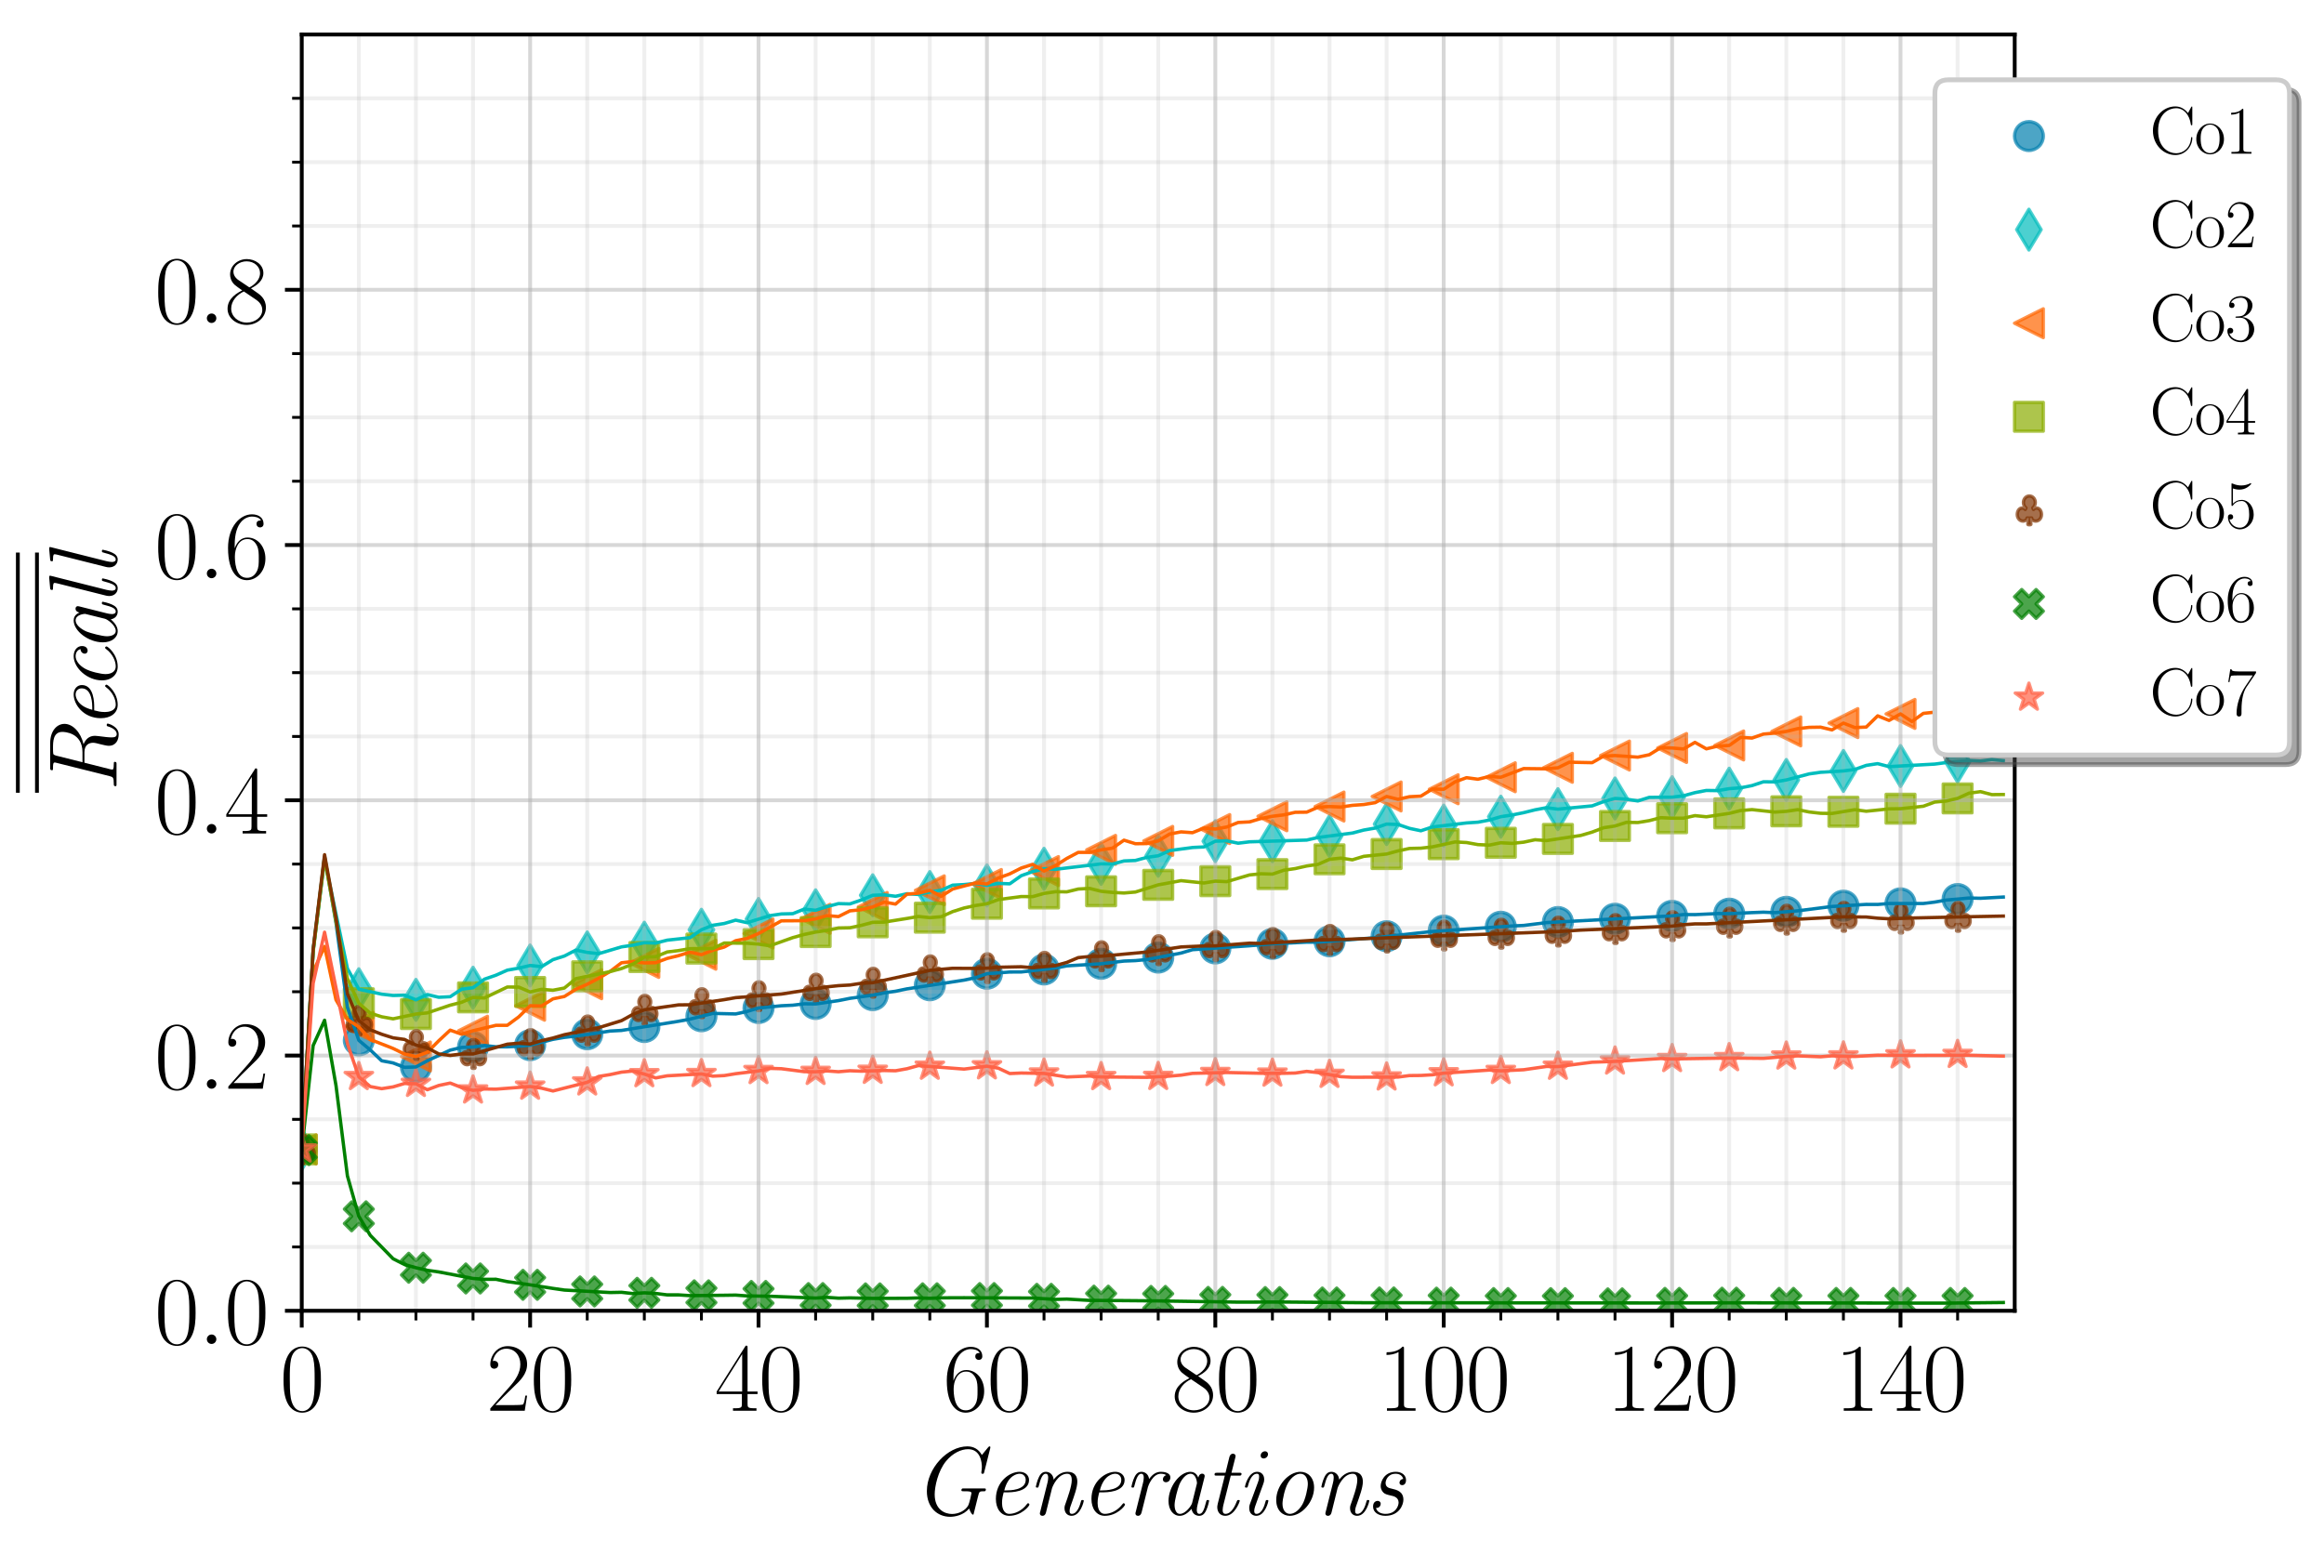 <?xml version="1.0" encoding="utf-8" standalone="no"?>
<!DOCTYPE svg PUBLIC "-//W3C//DTD SVG 1.1//EN"
  "http://www.w3.org/Graphics/SVG/1.1/DTD/svg11.dtd">
<svg xmlns:xlink="http://www.w3.org/1999/xlink" width="484.507pt" height="326.937pt" viewBox="0 0 484.507 326.937" xmlns="http://www.w3.org/2000/svg" version="1.1">
 <defs>
  <style type="text/css">*{stroke-linejoin: round; stroke-linecap: butt}</style>
 </defs>
 <g id="figure_1">
  <g id="patch_1">
   <path d="M 0 326.937 
L 484.507 326.937 
L 484.507 0 
L 0 0 
z
" style="fill: #ffffff"/>
  </g>
  <g id="axes_1">
   <g id="patch_2">
    <path d="M 62.905 273.312 
L 420.025 273.312 
L 420.025 7.2 
L 62.905 7.2 
z
" style="fill: #ffffff"/>
   </g>
   <g id="PathCollection_1">
    <defs>
     <path id="mb390bedd1c" d="M 0 3 
C 0.796 3 1.559 2.684 2.121 2.121 
C 2.684 1.559 3 0.796 3 0 
C 3 -0.796 2.684 -1.559 2.121 -2.121 
C 1.559 -2.684 0.796 -3 0 -3 
C -0.796 -3 -1.559 -2.684 -2.121 -2.121 
C -2.684 -1.559 -3 -0.796 -3 0 
C -3 0.796 -2.684 1.559 -2.121 2.121 
C -1.559 2.684 -0.796 3 0 3 
z
" style="stroke: #007fae; stroke-opacity: 0.7; stroke-width: 0.7"/>
    </defs>
    <g clip-path="url(#p13bf654a0c)">
     <use xlink:href="#mb390bedd1c" x="62.905" y="239.655" style="fill: #007fae; fill-opacity: 0.7; stroke: #007fae; stroke-opacity: 0.7; stroke-width: 0.7"/>
     <use xlink:href="#mb390bedd1c" x="74.809" y="216.92" style="fill: #007fae; fill-opacity: 0.7; stroke: #007fae; stroke-opacity: 0.7; stroke-width: 0.7"/>
     <use xlink:href="#mb390bedd1c" x="86.713" y="222.471" style="fill: #007fae; fill-opacity: 0.7; stroke: #007fae; stroke-opacity: 0.7; stroke-width: 0.7"/>
     <use xlink:href="#mb390bedd1c" x="98.617" y="218.309" style="fill: #007fae; fill-opacity: 0.7; stroke: #007fae; stroke-opacity: 0.7; stroke-width: 0.7"/>
     <use xlink:href="#mb390bedd1c" x="110.521" y="217.924" style="fill: #007fae; fill-opacity: 0.7; stroke: #007fae; stroke-opacity: 0.7; stroke-width: 0.7"/>
     <use xlink:href="#mb390bedd1c" x="122.425" y="215.65" style="fill: #007fae; fill-opacity: 0.7; stroke: #007fae; stroke-opacity: 0.7; stroke-width: 0.7"/>
     <use xlink:href="#mb390bedd1c" x="134.329" y="214.141" style="fill: #007fae; fill-opacity: 0.7; stroke: #007fae; stroke-opacity: 0.7; stroke-width: 0.7"/>
     <use xlink:href="#mb390bedd1c" x="146.233" y="211.896" style="fill: #007fae; fill-opacity: 0.7; stroke: #007fae; stroke-opacity: 0.7; stroke-width: 0.7"/>
     <use xlink:href="#mb390bedd1c" x="158.137" y="210.18" style="fill: #007fae; fill-opacity: 0.7; stroke: #007fae; stroke-opacity: 0.7; stroke-width: 0.7"/>
     <use xlink:href="#mb390bedd1c" x="170.041" y="209.338" style="fill: #007fae; fill-opacity: 0.7; stroke: #007fae; stroke-opacity: 0.7; stroke-width: 0.7"/>
     <use xlink:href="#mb390bedd1c" x="181.945" y="207.499" style="fill: #007fae; fill-opacity: 0.7; stroke: #007fae; stroke-opacity: 0.7; stroke-width: 0.7"/>
     <use xlink:href="#mb390bedd1c" x="193.849" y="205.433" style="fill: #007fae; fill-opacity: 0.7; stroke: #007fae; stroke-opacity: 0.7; stroke-width: 0.7"/>
     <use xlink:href="#mb390bedd1c" x="205.753" y="203.03" style="fill: #007fae; fill-opacity: 0.7; stroke: #007fae; stroke-opacity: 0.7; stroke-width: 0.7"/>
     <use xlink:href="#mb390bedd1c" x="217.657" y="202.14" style="fill: #007fae; fill-opacity: 0.7; stroke: #007fae; stroke-opacity: 0.7; stroke-width: 0.7"/>
     <use xlink:href="#mb390bedd1c" x="229.561" y="200.957" style="fill: #007fae; fill-opacity: 0.7; stroke: #007fae; stroke-opacity: 0.7; stroke-width: 0.7"/>
     <use xlink:href="#mb390bedd1c" x="241.465" y="199.662" style="fill: #007fae; fill-opacity: 0.7; stroke: #007fae; stroke-opacity: 0.7; stroke-width: 0.7"/>
     <use xlink:href="#mb390bedd1c" x="253.369" y="197.755" style="fill: #007fae; fill-opacity: 0.7; stroke: #007fae; stroke-opacity: 0.7; stroke-width: 0.7"/>
     <use xlink:href="#mb390bedd1c" x="265.273" y="196.794" style="fill: #007fae; fill-opacity: 0.7; stroke: #007fae; stroke-opacity: 0.7; stroke-width: 0.7"/>
     <use xlink:href="#mb390bedd1c" x="277.177" y="196.268" style="fill: #007fae; fill-opacity: 0.7; stroke: #007fae; stroke-opacity: 0.7; stroke-width: 0.7"/>
     <use xlink:href="#mb390bedd1c" x="289.081" y="195.211" style="fill: #007fae; fill-opacity: 0.7; stroke: #007fae; stroke-opacity: 0.7; stroke-width: 0.7"/>
     <use xlink:href="#mb390bedd1c" x="300.985" y="194.041" style="fill: #007fae; fill-opacity: 0.7; stroke: #007fae; stroke-opacity: 0.7; stroke-width: 0.7"/>
     <use xlink:href="#mb390bedd1c" x="312.889" y="193.236" style="fill: #007fae; fill-opacity: 0.7; stroke: #007fae; stroke-opacity: 0.7; stroke-width: 0.7"/>
     <use xlink:href="#mb390bedd1c" x="324.793" y="192.254" style="fill: #007fae; fill-opacity: 0.7; stroke: #007fae; stroke-opacity: 0.7; stroke-width: 0.7"/>
     <use xlink:href="#mb390bedd1c" x="336.697" y="191.57" style="fill: #007fae; fill-opacity: 0.7; stroke: #007fae; stroke-opacity: 0.7; stroke-width: 0.7"/>
     <use xlink:href="#mb390bedd1c" x="348.601" y="190.963" style="fill: #007fae; fill-opacity: 0.7; stroke: #007fae; stroke-opacity: 0.7; stroke-width: 0.7"/>
     <use xlink:href="#mb390bedd1c" x="360.505" y="190.504" style="fill: #007fae; fill-opacity: 0.7; stroke: #007fae; stroke-opacity: 0.7; stroke-width: 0.7"/>
     <use xlink:href="#mb390bedd1c" x="372.409" y="190.127" style="fill: #007fae; fill-opacity: 0.7; stroke: #007fae; stroke-opacity: 0.7; stroke-width: 0.7"/>
     <use xlink:href="#mb390bedd1c" x="384.313" y="188.841" style="fill: #007fae; fill-opacity: 0.7; stroke: #007fae; stroke-opacity: 0.7; stroke-width: 0.7"/>
     <use xlink:href="#mb390bedd1c" x="396.217" y="188.358" style="fill: #007fae; fill-opacity: 0.7; stroke: #007fae; stroke-opacity: 0.7; stroke-width: 0.7"/>
     <use xlink:href="#mb390bedd1c" x="408.121" y="187.459" style="fill: #007fae; fill-opacity: 0.7; stroke: #007fae; stroke-opacity: 0.7; stroke-width: 0.7"/>
    </g>
   </g>
   <g id="PathCollection_2">
    <defs>
     <path id="mc85b47b108" d="M -0 4.243 
L 2.546 0 
L 0 -4.243 
L -2.546 -0 
z
" style="stroke: #00bdbd; stroke-opacity: 0.7; stroke-width: 0.7"/>
    </defs>
    <g clip-path="url(#p13bf654a0c)">
     <use xlink:href="#mc85b47b108" x="62.905" y="239.655" style="fill: #00bdbd; fill-opacity: 0.7; stroke: #00bdbd; stroke-opacity: 0.7; stroke-width: 0.7"/>
     <use xlink:href="#mc85b47b108" x="74.809" y="206.263" style="fill: #00bdbd; fill-opacity: 0.7; stroke: #00bdbd; stroke-opacity: 0.7; stroke-width: 0.7"/>
     <use xlink:href="#mc85b47b108" x="86.713" y="208.478" style="fill: #00bdbd; fill-opacity: 0.7; stroke: #00bdbd; stroke-opacity: 0.7; stroke-width: 0.7"/>
     <use xlink:href="#mc85b47b108" x="98.617" y="205.949" style="fill: #00bdbd; fill-opacity: 0.7; stroke: #00bdbd; stroke-opacity: 0.7; stroke-width: 0.7"/>
     <use xlink:href="#mc85b47b108" x="110.521" y="201.312" style="fill: #00bdbd; fill-opacity: 0.7; stroke: #00bdbd; stroke-opacity: 0.7; stroke-width: 0.7"/>
     <use xlink:href="#mc85b47b108" x="122.425" y="198.586" style="fill: #00bdbd; fill-opacity: 0.7; stroke: #00bdbd; stroke-opacity: 0.7; stroke-width: 0.7"/>
     <use xlink:href="#mc85b47b108" x="134.329" y="196.564" style="fill: #00bdbd; fill-opacity: 0.7; stroke: #00bdbd; stroke-opacity: 0.7; stroke-width: 0.7"/>
     <use xlink:href="#mc85b47b108" x="146.233" y="193.86" style="fill: #00bdbd; fill-opacity: 0.7; stroke: #00bdbd; stroke-opacity: 0.7; stroke-width: 0.7"/>
     <use xlink:href="#mc85b47b108" x="158.137" y="191.617" style="fill: #00bdbd; fill-opacity: 0.7; stroke: #00bdbd; stroke-opacity: 0.7; stroke-width: 0.7"/>
     <use xlink:href="#mc85b47b108" x="170.041" y="189.807" style="fill: #00bdbd; fill-opacity: 0.7; stroke: #00bdbd; stroke-opacity: 0.7; stroke-width: 0.7"/>
     <use xlink:href="#mc85b47b108" x="181.945" y="186.672" style="fill: #00bdbd; fill-opacity: 0.7; stroke: #00bdbd; stroke-opacity: 0.7; stroke-width: 0.7"/>
     <use xlink:href="#mc85b47b108" x="193.849" y="186.002" style="fill: #00bdbd; fill-opacity: 0.7; stroke: #00bdbd; stroke-opacity: 0.7; stroke-width: 0.7"/>
     <use xlink:href="#mc85b47b108" x="205.753" y="184.62" style="fill: #00bdbd; fill-opacity: 0.7; stroke: #00bdbd; stroke-opacity: 0.7; stroke-width: 0.7"/>
     <use xlink:href="#mc85b47b108" x="217.657" y="181.148" style="fill: #00bdbd; fill-opacity: 0.7; stroke: #00bdbd; stroke-opacity: 0.7; stroke-width: 0.7"/>
     <use xlink:href="#mc85b47b108" x="229.561" y="180.127" style="fill: #00bdbd; fill-opacity: 0.7; stroke: #00bdbd; stroke-opacity: 0.7; stroke-width: 0.7"/>
     <use xlink:href="#mc85b47b108" x="241.465" y="178.439" style="fill: #00bdbd; fill-opacity: 0.7; stroke: #00bdbd; stroke-opacity: 0.7; stroke-width: 0.7"/>
     <use xlink:href="#mc85b47b108" x="253.369" y="175.398" style="fill: #00bdbd; fill-opacity: 0.7; stroke: #00bdbd; stroke-opacity: 0.7; stroke-width: 0.7"/>
     <use xlink:href="#mc85b47b108" x="265.273" y="175.412" style="fill: #00bdbd; fill-opacity: 0.7; stroke: #00bdbd; stroke-opacity: 0.7; stroke-width: 0.7"/>
     <use xlink:href="#mc85b47b108" x="277.177" y="174.328" style="fill: #00bdbd; fill-opacity: 0.7; stroke: #00bdbd; stroke-opacity: 0.7; stroke-width: 0.7"/>
     <use xlink:href="#mc85b47b108" x="289.081" y="171.829" style="fill: #00bdbd; fill-opacity: 0.7; stroke: #00bdbd; stroke-opacity: 0.7; stroke-width: 0.7"/>
     <use xlink:href="#mc85b47b108" x="300.985" y="172.145" style="fill: #00bdbd; fill-opacity: 0.7; stroke: #00bdbd; stroke-opacity: 0.7; stroke-width: 0.7"/>
     <use xlink:href="#mc85b47b108" x="312.889" y="170.287" style="fill: #00bdbd; fill-opacity: 0.7; stroke: #00bdbd; stroke-opacity: 0.7; stroke-width: 0.7"/>
     <use xlink:href="#mc85b47b108" x="324.793" y="168.716" style="fill: #00bdbd; fill-opacity: 0.7; stroke: #00bdbd; stroke-opacity: 0.7; stroke-width: 0.7"/>
     <use xlink:href="#mc85b47b108" x="336.697" y="166.484" style="fill: #00bdbd; fill-opacity: 0.7; stroke: #00bdbd; stroke-opacity: 0.7; stroke-width: 0.7"/>
     <use xlink:href="#mc85b47b108" x="348.601" y="166.222" style="fill: #00bdbd; fill-opacity: 0.7; stroke: #00bdbd; stroke-opacity: 0.7; stroke-width: 0.7"/>
     <use xlink:href="#mc85b47b108" x="360.505" y="164.445" style="fill: #00bdbd; fill-opacity: 0.7; stroke: #00bdbd; stroke-opacity: 0.7; stroke-width: 0.7"/>
     <use xlink:href="#mc85b47b108" x="372.409" y="162.626" style="fill: #00bdbd; fill-opacity: 0.7; stroke: #00bdbd; stroke-opacity: 0.7; stroke-width: 0.7"/>
     <use xlink:href="#mc85b47b108" x="384.313" y="160.75" style="fill: #00bdbd; fill-opacity: 0.7; stroke: #00bdbd; stroke-opacity: 0.7; stroke-width: 0.7"/>
     <use xlink:href="#mc85b47b108" x="396.217" y="159.722" style="fill: #00bdbd; fill-opacity: 0.7; stroke: #00bdbd; stroke-opacity: 0.7; stroke-width: 0.7"/>
     <use xlink:href="#mc85b47b108" x="408.121" y="158.816" style="fill: #00bdbd; fill-opacity: 0.7; stroke: #00bdbd; stroke-opacity: 0.7; stroke-width: 0.7"/>
    </g>
   </g>
   <g id="PathCollection_3">
    <defs>
     <path id="mcce544eaed" d="M -3 -0 
L 3 3 
L 3 -3 
z
" style="stroke: #ff6600; stroke-opacity: 0.7; stroke-width: 0.7"/>
    </defs>
    <g clip-path="url(#p13bf654a0c)">
     <use xlink:href="#mcce544eaed" x="62.905" y="239.655" style="fill: #ff6600; fill-opacity: 0.7; stroke: #ff6600; stroke-opacity: 0.7; stroke-width: 0.7"/>
     <use xlink:href="#mcce544eaed" x="74.809" y="214.114" style="fill: #ff6600; fill-opacity: 0.7; stroke: #ff6600; stroke-opacity: 0.7; stroke-width: 0.7"/>
     <use xlink:href="#mcce544eaed" x="86.713" y="220.296" style="fill: #ff6600; fill-opacity: 0.7; stroke: #ff6600; stroke-opacity: 0.7; stroke-width: 0.7"/>
     <use xlink:href="#mcce544eaed" x="98.617" y="214.919" style="fill: #ff6600; fill-opacity: 0.7; stroke: #ff6600; stroke-opacity: 0.7; stroke-width: 0.7"/>
     <use xlink:href="#mcce544eaed" x="110.521" y="209.707" style="fill: #ff6600; fill-opacity: 0.7; stroke: #ff6600; stroke-opacity: 0.7; stroke-width: 0.7"/>
     <use xlink:href="#mcce544eaed" x="122.425" y="205.224" style="fill: #ff6600; fill-opacity: 0.7; stroke: #ff6600; stroke-opacity: 0.7; stroke-width: 0.7"/>
     <use xlink:href="#mcce544eaed" x="134.329" y="200.782" style="fill: #ff6600; fill-opacity: 0.7; stroke: #ff6600; stroke-opacity: 0.7; stroke-width: 0.7"/>
     <use xlink:href="#mcce544eaed" x="146.233" y="199.069" style="fill: #ff6600; fill-opacity: 0.7; stroke: #ff6600; stroke-opacity: 0.7; stroke-width: 0.7"/>
     <use xlink:href="#mcce544eaed" x="158.137" y="194.652" style="fill: #ff6600; fill-opacity: 0.7; stroke: #ff6600; stroke-opacity: 0.7; stroke-width: 0.7"/>
     <use xlink:href="#mcce544eaed" x="170.041" y="191.588" style="fill: #ff6600; fill-opacity: 0.7; stroke: #ff6600; stroke-opacity: 0.7; stroke-width: 0.7"/>
     <use xlink:href="#mcce544eaed" x="181.945" y="189.11" style="fill: #ff6600; fill-opacity: 0.7; stroke: #ff6600; stroke-opacity: 0.7; stroke-width: 0.7"/>
     <use xlink:href="#mcce544eaed" x="193.849" y="185.644" style="fill: #ff6600; fill-opacity: 0.7; stroke: #ff6600; stroke-opacity: 0.7; stroke-width: 0.7"/>
     <use xlink:href="#mcce544eaed" x="205.753" y="184.323" style="fill: #ff6600; fill-opacity: 0.7; stroke: #ff6600; stroke-opacity: 0.7; stroke-width: 0.7"/>
     <use xlink:href="#mcce544eaed" x="217.657" y="181.626" style="fill: #ff6600; fill-opacity: 0.7; stroke: #ff6600; stroke-opacity: 0.7; stroke-width: 0.7"/>
     <use xlink:href="#mcce544eaed" x="229.561" y="177.203" style="fill: #ff6600; fill-opacity: 0.7; stroke: #ff6600; stroke-opacity: 0.7; stroke-width: 0.7"/>
     <use xlink:href="#mcce544eaed" x="241.465" y="175.333" style="fill: #ff6600; fill-opacity: 0.7; stroke: #ff6600; stroke-opacity: 0.7; stroke-width: 0.7"/>
     <use xlink:href="#mcce544eaed" x="253.369" y="172.867" style="fill: #ff6600; fill-opacity: 0.7; stroke: #ff6600; stroke-opacity: 0.7; stroke-width: 0.7"/>
     <use xlink:href="#mcce544eaed" x="265.273" y="170.201" style="fill: #ff6600; fill-opacity: 0.7; stroke: #ff6600; stroke-opacity: 0.7; stroke-width: 0.7"/>
     <use xlink:href="#mcce544eaed" x="277.177" y="168.173" style="fill: #ff6600; fill-opacity: 0.7; stroke: #ff6600; stroke-opacity: 0.7; stroke-width: 0.7"/>
     <use xlink:href="#mcce544eaed" x="289.081" y="166.072" style="fill: #ff6600; fill-opacity: 0.7; stroke: #ff6600; stroke-opacity: 0.7; stroke-width: 0.7"/>
     <use xlink:href="#mcce544eaed" x="300.985" y="164.57" style="fill: #ff6600; fill-opacity: 0.7; stroke: #ff6600; stroke-opacity: 0.7; stroke-width: 0.7"/>
     <use xlink:href="#mcce544eaed" x="312.889" y="162.067" style="fill: #ff6600; fill-opacity: 0.7; stroke: #ff6600; stroke-opacity: 0.7; stroke-width: 0.7"/>
     <use xlink:href="#mcce544eaed" x="324.793" y="160.093" style="fill: #ff6600; fill-opacity: 0.7; stroke: #ff6600; stroke-opacity: 0.7; stroke-width: 0.7"/>
     <use xlink:href="#mcce544eaed" x="336.697" y="157.54" style="fill: #ff6600; fill-opacity: 0.7; stroke: #ff6600; stroke-opacity: 0.7; stroke-width: 0.7"/>
     <use xlink:href="#mcce544eaed" x="348.601" y="155.966" style="fill: #ff6600; fill-opacity: 0.7; stroke: #ff6600; stroke-opacity: 0.7; stroke-width: 0.7"/>
     <use xlink:href="#mcce544eaed" x="360.505" y="155.436" style="fill: #ff6600; fill-opacity: 0.7; stroke: #ff6600; stroke-opacity: 0.7; stroke-width: 0.7"/>
     <use xlink:href="#mcce544eaed" x="372.409" y="152.508" style="fill: #ff6600; fill-opacity: 0.7; stroke: #ff6600; stroke-opacity: 0.7; stroke-width: 0.7"/>
     <use xlink:href="#mcce544eaed" x="384.313" y="150.771" style="fill: #ff6600; fill-opacity: 0.7; stroke: #ff6600; stroke-opacity: 0.7; stroke-width: 0.7"/>
     <use xlink:href="#mcce544eaed" x="396.217" y="148.859" style="fill: #ff6600; fill-opacity: 0.7; stroke: #ff6600; stroke-opacity: 0.7; stroke-width: 0.7"/>
     <use xlink:href="#mcce544eaed" x="408.121" y="146.654" style="fill: #ff6600; fill-opacity: 0.7; stroke: #ff6600; stroke-opacity: 0.7; stroke-width: 0.7"/>
    </g>
   </g>
   <g id="PathCollection_4">
    <defs>
     <path id="mb6b60f03f5" d="M -3 3 
L 3 3 
L 3 -3 
L -3 -3 
z
" style="stroke: #8bad00; stroke-opacity: 0.7; stroke-width: 0.7"/>
    </defs>
    <g clip-path="url(#p13bf654a0c)">
     <use xlink:href="#mb6b60f03f5" x="62.905" y="239.655" style="fill: #8bad00; fill-opacity: 0.7; stroke: #8bad00; stroke-opacity: 0.7; stroke-width: 0.7"/>
     <use xlink:href="#mb6b60f03f5" x="74.809" y="209.193" style="fill: #8bad00; fill-opacity: 0.7; stroke: #8bad00; stroke-opacity: 0.7; stroke-width: 0.7"/>
     <use xlink:href="#mb6b60f03f5" x="86.713" y="211.439" style="fill: #8bad00; fill-opacity: 0.7; stroke: #8bad00; stroke-opacity: 0.7; stroke-width: 0.7"/>
     <use xlink:href="#mb6b60f03f5" x="98.617" y="207.966" style="fill: #8bad00; fill-opacity: 0.7; stroke: #8bad00; stroke-opacity: 0.7; stroke-width: 0.7"/>
     <use xlink:href="#mb6b60f03f5" x="110.521" y="206.839" style="fill: #8bad00; fill-opacity: 0.7; stroke: #8bad00; stroke-opacity: 0.7; stroke-width: 0.7"/>
     <use xlink:href="#mb6b60f03f5" x="122.425" y="203.568" style="fill: #8bad00; fill-opacity: 0.7; stroke: #8bad00; stroke-opacity: 0.7; stroke-width: 0.7"/>
     <use xlink:href="#mb6b60f03f5" x="134.329" y="199.555" style="fill: #8bad00; fill-opacity: 0.7; stroke: #8bad00; stroke-opacity: 0.7; stroke-width: 0.7"/>
     <use xlink:href="#mb6b60f03f5" x="146.233" y="197.791" style="fill: #8bad00; fill-opacity: 0.7; stroke: #8bad00; stroke-opacity: 0.7; stroke-width: 0.7"/>
     <use xlink:href="#mb6b60f03f5" x="158.137" y="196.856" style="fill: #8bad00; fill-opacity: 0.7; stroke: #8bad00; stroke-opacity: 0.7; stroke-width: 0.7"/>
     <use xlink:href="#mb6b60f03f5" x="170.041" y="194.346" style="fill: #8bad00; fill-opacity: 0.7; stroke: #8bad00; stroke-opacity: 0.7; stroke-width: 0.7"/>
     <use xlink:href="#mb6b60f03f5" x="181.945" y="192.315" style="fill: #8bad00; fill-opacity: 0.7; stroke: #8bad00; stroke-opacity: 0.7; stroke-width: 0.7"/>
     <use xlink:href="#mb6b60f03f5" x="193.849" y="191.344" style="fill: #8bad00; fill-opacity: 0.7; stroke: #8bad00; stroke-opacity: 0.7; stroke-width: 0.7"/>
     <use xlink:href="#mb6b60f03f5" x="205.753" y="188.44" style="fill: #8bad00; fill-opacity: 0.7; stroke: #8bad00; stroke-opacity: 0.7; stroke-width: 0.7"/>
     <use xlink:href="#mb6b60f03f5" x="217.657" y="186.288" style="fill: #8bad00; fill-opacity: 0.7; stroke: #8bad00; stroke-opacity: 0.7; stroke-width: 0.7"/>
     <use xlink:href="#mb6b60f03f5" x="229.561" y="185.843" style="fill: #8bad00; fill-opacity: 0.7; stroke: #8bad00; stroke-opacity: 0.7; stroke-width: 0.7"/>
     <use xlink:href="#mb6b60f03f5" x="241.465" y="184.5" style="fill: #8bad00; fill-opacity: 0.7; stroke: #8bad00; stroke-opacity: 0.7; stroke-width: 0.7"/>
     <use xlink:href="#mb6b60f03f5" x="253.369" y="183.73" style="fill: #8bad00; fill-opacity: 0.7; stroke: #8bad00; stroke-opacity: 0.7; stroke-width: 0.7"/>
     <use xlink:href="#mb6b60f03f5" x="265.273" y="182.262" style="fill: #8bad00; fill-opacity: 0.7; stroke: #8bad00; stroke-opacity: 0.7; stroke-width: 0.7"/>
     <use xlink:href="#mb6b60f03f5" x="277.177" y="179.174" style="fill: #8bad00; fill-opacity: 0.7; stroke: #8bad00; stroke-opacity: 0.7; stroke-width: 0.7"/>
     <use xlink:href="#mb6b60f03f5" x="289.081" y="178.075" style="fill: #8bad00; fill-opacity: 0.7; stroke: #8bad00; stroke-opacity: 0.7; stroke-width: 0.7"/>
     <use xlink:href="#mb6b60f03f5" x="300.985" y="176.024" style="fill: #8bad00; fill-opacity: 0.7; stroke: #8bad00; stroke-opacity: 0.7; stroke-width: 0.7"/>
     <use xlink:href="#mb6b60f03f5" x="312.889" y="175.726" style="fill: #8bad00; fill-opacity: 0.7; stroke: #8bad00; stroke-opacity: 0.7; stroke-width: 0.7"/>
     <use xlink:href="#mb6b60f03f5" x="324.793" y="174.92" style="fill: #8bad00; fill-opacity: 0.7; stroke: #8bad00; stroke-opacity: 0.7; stroke-width: 0.7"/>
     <use xlink:href="#mb6b60f03f5" x="336.697" y="172.228" style="fill: #8bad00; fill-opacity: 0.7; stroke: #8bad00; stroke-opacity: 0.7; stroke-width: 0.7"/>
     <use xlink:href="#mb6b60f03f5" x="348.601" y="170.603" style="fill: #8bad00; fill-opacity: 0.7; stroke: #8bad00; stroke-opacity: 0.7; stroke-width: 0.7"/>
     <use xlink:href="#mb6b60f03f5" x="360.505" y="169.598" style="fill: #8bad00; fill-opacity: 0.7; stroke: #8bad00; stroke-opacity: 0.7; stroke-width: 0.7"/>
     <use xlink:href="#mb6b60f03f5" x="372.409" y="169.171" style="fill: #8bad00; fill-opacity: 0.7; stroke: #8bad00; stroke-opacity: 0.7; stroke-width: 0.7"/>
     <use xlink:href="#mb6b60f03f5" x="384.313" y="169.262" style="fill: #8bad00; fill-opacity: 0.7; stroke: #8bad00; stroke-opacity: 0.7; stroke-width: 0.7"/>
     <use xlink:href="#mb6b60f03f5" x="396.217" y="168.624" style="fill: #8bad00; fill-opacity: 0.7; stroke: #8bad00; stroke-opacity: 0.7; stroke-width: 0.7"/>
     <use xlink:href="#mb6b60f03f5" x="408.121" y="166.476" style="fill: #8bad00; fill-opacity: 0.7; stroke: #8bad00; stroke-opacity: 0.7; stroke-width: 0.7"/>
    </g>
   </g>
   <g id="PathCollection_5">
    <defs>
     <path id="m8e1acac09c" d="M 0.19 3 
C 0.308 3 0.435 3 0.435 2.859 
C 0.435 2.838 0.435 2.824 0.406 2.747 
C 0.287 2.333 0.238 1.947 0.238 1.596 
L 0.586 1.596 
C 0.615 2.177 1.237 2.24 1.426 2.24 
C 2.098 2.24 2.623 1.617 2.623 0.868 
C 2.623 0.191 2.259 -0.488 1.601 -0.488 
C 1.349 -0.488 1.125 -0.391 0.957 -0.187 
L 0.804 -0.509 
C 1.16 -0.796 1.335 -1.208 1.335 -1.636 
C 1.335 -2.37 0.804 -3 0.097 -3 
C -0.609 -3 -1.142 -2.363 -1.142 -1.636 
C -1.142 -1.208 -0.959 -0.789 -0.609 -0.509 
L -0.764 -0.187 
C -0.932 -0.391 -1.155 -0.488 -1.407 -0.488 
C -2.064 -0.488 -2.428 0.191 -2.428 0.868 
C -2.428 1.617 -1.911 2.24 -1.232 2.24 
C -1.05 2.24 -0.42 2.177 -0.393 1.596 
L -0.042 1.596 
C -0.049 2.059 -0.112 2.403 -0.217 2.775 
C -0.238 2.832 -0.238 2.846 -0.238 2.86 
C -0.238 3 -0.112 3 0.007 3 
L 0.19 3 
z
" style="stroke: #7f3300; stroke-opacity: 0.7; stroke-width: 0.7"/>
    </defs>
    <g clip-path="url(#p13bf654a0c)">
     <use xlink:href="#m8e1acac09c" x="62.905" y="239.655" style="fill: #7f3300; fill-opacity: 0.7; stroke: #7f3300; stroke-opacity: 0.7; stroke-width: 0.7"/>
     <use xlink:href="#m8e1acac09c" x="74.809" y="212.81" style="fill: #7f3300; fill-opacity: 0.7; stroke: #7f3300; stroke-opacity: 0.7; stroke-width: 0.7"/>
     <use xlink:href="#m8e1acac09c" x="86.713" y="217.909" style="fill: #7f3300; fill-opacity: 0.7; stroke: #7f3300; stroke-opacity: 0.7; stroke-width: 0.7"/>
     <use xlink:href="#m8e1acac09c" x="98.617" y="219.765" style="fill: #7f3300; fill-opacity: 0.7; stroke: #7f3300; stroke-opacity: 0.7; stroke-width: 0.7"/>
     <use xlink:href="#m8e1acac09c" x="110.521" y="217.688" style="fill: #7f3300; fill-opacity: 0.7; stroke: #7f3300; stroke-opacity: 0.7; stroke-width: 0.7"/>
     <use xlink:href="#m8e1acac09c" x="122.425" y="214.863" style="fill: #7f3300; fill-opacity: 0.7; stroke: #7f3300; stroke-opacity: 0.7; stroke-width: 0.7"/>
     <use xlink:href="#m8e1acac09c" x="134.329" y="210.553" style="fill: #7f3300; fill-opacity: 0.7; stroke: #7f3300; stroke-opacity: 0.7; stroke-width: 0.7"/>
     <use xlink:href="#m8e1acac09c" x="146.233" y="209.17" style="fill: #7f3300; fill-opacity: 0.7; stroke: #7f3300; stroke-opacity: 0.7; stroke-width: 0.7"/>
     <use xlink:href="#m8e1acac09c" x="158.137" y="207.721" style="fill: #7f3300; fill-opacity: 0.7; stroke: #7f3300; stroke-opacity: 0.7; stroke-width: 0.7"/>
     <use xlink:href="#m8e1acac09c" x="170.041" y="206.147" style="fill: #7f3300; fill-opacity: 0.7; stroke: #7f3300; stroke-opacity: 0.7; stroke-width: 0.7"/>
     <use xlink:href="#m8e1acac09c" x="181.945" y="204.907" style="fill: #7f3300; fill-opacity: 0.7; stroke: #7f3300; stroke-opacity: 0.7; stroke-width: 0.7"/>
     <use xlink:href="#m8e1acac09c" x="193.849" y="202.325" style="fill: #7f3300; fill-opacity: 0.7; stroke: #7f3300; stroke-opacity: 0.7; stroke-width: 0.7"/>
     <use xlink:href="#m8e1acac09c" x="205.753" y="201.874" style="fill: #7f3300; fill-opacity: 0.7; stroke: #7f3300; stroke-opacity: 0.7; stroke-width: 0.7"/>
     <use xlink:href="#m8e1acac09c" x="217.657" y="201.594" style="fill: #7f3300; fill-opacity: 0.7; stroke: #7f3300; stroke-opacity: 0.7; stroke-width: 0.7"/>
     <use xlink:href="#m8e1acac09c" x="229.561" y="199.386" style="fill: #7f3300; fill-opacity: 0.7; stroke: #7f3300; stroke-opacity: 0.7; stroke-width: 0.7"/>
     <use xlink:href="#m8e1acac09c" x="241.465" y="198.122" style="fill: #7f3300; fill-opacity: 0.7; stroke: #7f3300; stroke-opacity: 0.7; stroke-width: 0.7"/>
     <use xlink:href="#m8e1acac09c" x="253.369" y="197.227" style="fill: #7f3300; fill-opacity: 0.7; stroke: #7f3300; stroke-opacity: 0.7; stroke-width: 0.7"/>
     <use xlink:href="#m8e1acac09c" x="265.273" y="196.627" style="fill: #7f3300; fill-opacity: 0.7; stroke: #7f3300; stroke-opacity: 0.7; stroke-width: 0.7"/>
     <use xlink:href="#m8e1acac09c" x="277.177" y="195.975" style="fill: #7f3300; fill-opacity: 0.7; stroke: #7f3300; stroke-opacity: 0.7; stroke-width: 0.7"/>
     <use xlink:href="#m8e1acac09c" x="289.081" y="195.492" style="fill: #7f3300; fill-opacity: 0.7; stroke: #7f3300; stroke-opacity: 0.7; stroke-width: 0.7"/>
     <use xlink:href="#m8e1acac09c" x="300.985" y="195.075" style="fill: #7f3300; fill-opacity: 0.7; stroke: #7f3300; stroke-opacity: 0.7; stroke-width: 0.7"/>
     <use xlink:href="#m8e1acac09c" x="312.889" y="194.691" style="fill: #7f3300; fill-opacity: 0.7; stroke: #7f3300; stroke-opacity: 0.7; stroke-width: 0.7"/>
     <use xlink:href="#m8e1acac09c" x="324.793" y="194.241" style="fill: #7f3300; fill-opacity: 0.7; stroke: #7f3300; stroke-opacity: 0.7; stroke-width: 0.7"/>
     <use xlink:href="#m8e1acac09c" x="336.697" y="193.715" style="fill: #7f3300; fill-opacity: 0.7; stroke: #7f3300; stroke-opacity: 0.7; stroke-width: 0.7"/>
     <use xlink:href="#m8e1acac09c" x="348.601" y="193.111" style="fill: #7f3300; fill-opacity: 0.7; stroke: #7f3300; stroke-opacity: 0.7; stroke-width: 0.7"/>
     <use xlink:href="#m8e1acac09c" x="360.505" y="192.361" style="fill: #7f3300; fill-opacity: 0.7; stroke: #7f3300; stroke-opacity: 0.7; stroke-width: 0.7"/>
     <use xlink:href="#m8e1acac09c" x="372.409" y="191.759" style="fill: #7f3300; fill-opacity: 0.7; stroke: #7f3300; stroke-opacity: 0.7; stroke-width: 0.7"/>
     <use xlink:href="#m8e1acac09c" x="384.313" y="191.169" style="fill: #7f3300; fill-opacity: 0.7; stroke: #7f3300; stroke-opacity: 0.7; stroke-width: 0.7"/>
     <use xlink:href="#m8e1acac09c" x="396.217" y="191.547" style="fill: #7f3300; fill-opacity: 0.7; stroke: #7f3300; stroke-opacity: 0.7; stroke-width: 0.7"/>
     <use xlink:href="#m8e1acac09c" x="408.121" y="191.171" style="fill: #7f3300; fill-opacity: 0.7; stroke: #7f3300; stroke-opacity: 0.7; stroke-width: 0.7"/>
    </g>
   </g>
   <g id="PathCollection_6">
    <defs>
     <path id="m11ce7090c9" d="M -1.5 3 
L 0 1.5 
L 1.5 3 
L 3 1.5 
L 1.5 0 
L 3 -1.5 
L 1.5 -3 
L 0 -1.5 
L -1.5 -3 
L -3 -1.5 
L -1.5 0 
L -3 1.5 
z
" style="stroke: #008000; stroke-opacity: 0.7; stroke-width: 0.7"/>
    </defs>
    <g clip-path="url(#p13bf654a0c)">
     <use xlink:href="#m11ce7090c9" x="62.905" y="239.814" style="fill: #008000; fill-opacity: 0.7; stroke: #008000; stroke-opacity: 0.7; stroke-width: 0.7"/>
     <use xlink:href="#m11ce7090c9" x="74.809" y="253.615" style="fill: #008000; fill-opacity: 0.7; stroke: #008000; stroke-opacity: 0.7; stroke-width: 0.7"/>
     <use xlink:href="#m11ce7090c9" x="86.713" y="264.336" style="fill: #008000; fill-opacity: 0.7; stroke: #008000; stroke-opacity: 0.7; stroke-width: 0.7"/>
     <use xlink:href="#m11ce7090c9" x="98.617" y="266.573" style="fill: #008000; fill-opacity: 0.7; stroke: #008000; stroke-opacity: 0.7; stroke-width: 0.7"/>
     <use xlink:href="#m11ce7090c9" x="110.521" y="267.899" style="fill: #008000; fill-opacity: 0.7; stroke: #008000; stroke-opacity: 0.7; stroke-width: 0.7"/>
     <use xlink:href="#m11ce7090c9" x="122.425" y="269.28" style="fill: #008000; fill-opacity: 0.7; stroke: #008000; stroke-opacity: 0.7; stroke-width: 0.7"/>
     <use xlink:href="#m11ce7090c9" x="134.329" y="269.568" style="fill: #008000; fill-opacity: 0.7; stroke: #008000; stroke-opacity: 0.7; stroke-width: 0.7"/>
     <use xlink:href="#m11ce7090c9" x="146.233" y="270.092" style="fill: #008000; fill-opacity: 0.7; stroke: #008000; stroke-opacity: 0.7; stroke-width: 0.7"/>
     <use xlink:href="#m11ce7090c9" x="158.137" y="270.217" style="fill: #008000; fill-opacity: 0.7; stroke: #008000; stroke-opacity: 0.7; stroke-width: 0.7"/>
     <use xlink:href="#m11ce7090c9" x="170.041" y="270.662" style="fill: #008000; fill-opacity: 0.7; stroke: #008000; stroke-opacity: 0.7; stroke-width: 0.7"/>
     <use xlink:href="#m11ce7090c9" x="181.945" y="270.727" style="fill: #008000; fill-opacity: 0.7; stroke: #008000; stroke-opacity: 0.7; stroke-width: 0.7"/>
     <use xlink:href="#m11ce7090c9" x="193.849" y="270.711" style="fill: #008000; fill-opacity: 0.7; stroke: #008000; stroke-opacity: 0.7; stroke-width: 0.7"/>
     <use xlink:href="#m11ce7090c9" x="205.753" y="270.66" style="fill: #008000; fill-opacity: 0.7; stroke: #008000; stroke-opacity: 0.7; stroke-width: 0.7"/>
     <use xlink:href="#m11ce7090c9" x="217.657" y="270.816" style="fill: #008000; fill-opacity: 0.7; stroke: #008000; stroke-opacity: 0.7; stroke-width: 0.7"/>
     <use xlink:href="#m11ce7090c9" x="229.561" y="271.194" style="fill: #008000; fill-opacity: 0.7; stroke: #008000; stroke-opacity: 0.7; stroke-width: 0.7"/>
     <use xlink:href="#m11ce7090c9" x="241.465" y="271.253" style="fill: #008000; fill-opacity: 0.7; stroke: #008000; stroke-opacity: 0.7; stroke-width: 0.7"/>
     <use xlink:href="#m11ce7090c9" x="253.369" y="271.457" style="fill: #008000; fill-opacity: 0.7; stroke: #008000; stroke-opacity: 0.7; stroke-width: 0.7"/>
     <use xlink:href="#m11ce7090c9" x="265.273" y="271.491" style="fill: #008000; fill-opacity: 0.7; stroke: #008000; stroke-opacity: 0.7; stroke-width: 0.7"/>
     <use xlink:href="#m11ce7090c9" x="277.177" y="271.585" style="fill: #008000; fill-opacity: 0.7; stroke: #008000; stroke-opacity: 0.7; stroke-width: 0.7"/>
     <use xlink:href="#m11ce7090c9" x="289.081" y="271.577" style="fill: #008000; fill-opacity: 0.7; stroke: #008000; stroke-opacity: 0.7; stroke-width: 0.7"/>
     <use xlink:href="#m11ce7090c9" x="300.985" y="271.615" style="fill: #008000; fill-opacity: 0.7; stroke: #008000; stroke-opacity: 0.7; stroke-width: 0.7"/>
     <use xlink:href="#m11ce7090c9" x="312.889" y="271.704" style="fill: #008000; fill-opacity: 0.7; stroke: #008000; stroke-opacity: 0.7; stroke-width: 0.7"/>
     <use xlink:href="#m11ce7090c9" x="324.793" y="271.721" style="fill: #008000; fill-opacity: 0.7; stroke: #008000; stroke-opacity: 0.7; stroke-width: 0.7"/>
     <use xlink:href="#m11ce7090c9" x="336.697" y="271.769" style="fill: #008000; fill-opacity: 0.7; stroke: #008000; stroke-opacity: 0.7; stroke-width: 0.7"/>
     <use xlink:href="#m11ce7090c9" x="348.601" y="271.668" style="fill: #008000; fill-opacity: 0.7; stroke: #008000; stroke-opacity: 0.7; stroke-width: 0.7"/>
     <use xlink:href="#m11ce7090c9" x="360.505" y="271.627" style="fill: #008000; fill-opacity: 0.7; stroke: #008000; stroke-opacity: 0.7; stroke-width: 0.7"/>
     <use xlink:href="#m11ce7090c9" x="372.409" y="271.665" style="fill: #008000; fill-opacity: 0.7; stroke: #008000; stroke-opacity: 0.7; stroke-width: 0.7"/>
     <use xlink:href="#m11ce7090c9" x="384.313" y="271.672" style="fill: #008000; fill-opacity: 0.7; stroke: #008000; stroke-opacity: 0.7; stroke-width: 0.7"/>
     <use xlink:href="#m11ce7090c9" x="396.217" y="271.686" style="fill: #008000; fill-opacity: 0.7; stroke: #008000; stroke-opacity: 0.7; stroke-width: 0.7"/>
     <use xlink:href="#m11ce7090c9" x="408.121" y="271.683" style="fill: #008000; fill-opacity: 0.7; stroke: #008000; stroke-opacity: 0.7; stroke-width: 0.7"/>
    </g>
   </g>
   <g id="PathCollection_7">
    <defs>
     <path id="mb23291ccb2" d="M 0 -3 
L -0.674 -0.927 
L -2.853 -0.927 
L -1.09 0.354 
L -1.763 2.427 
L -0 1.146 
L 1.763 2.427 
L 1.09 0.354 
L 2.853 -0.927 
L 0.674 -0.927 
z
" style="stroke: #ff6347; stroke-opacity: 0.7; stroke-width: 0.7"/>
    </defs>
    <g clip-path="url(#p13bf654a0c)">
     <use xlink:href="#mb23291ccb2" x="62.905" y="239.655" style="fill: #ff6347; fill-opacity: 0.7; stroke: #ff6347; stroke-opacity: 0.7; stroke-width: 0.7"/>
     <use xlink:href="#mb23291ccb2" x="74.809" y="224.546" style="fill: #ff6347; fill-opacity: 0.7; stroke: #ff6347; stroke-opacity: 0.7; stroke-width: 0.7"/>
     <use xlink:href="#mb23291ccb2" x="86.713" y="225.977" style="fill: #ff6347; fill-opacity: 0.7; stroke: #ff6347; stroke-opacity: 0.7; stroke-width: 0.7"/>
     <use xlink:href="#mb23291ccb2" x="98.617" y="227.35" style="fill: #ff6347; fill-opacity: 0.7; stroke: #ff6347; stroke-opacity: 0.7; stroke-width: 0.7"/>
     <use xlink:href="#mb23291ccb2" x="110.521" y="226.554" style="fill: #ff6347; fill-opacity: 0.7; stroke: #ff6347; stroke-opacity: 0.7; stroke-width: 0.7"/>
     <use xlink:href="#mb23291ccb2" x="122.425" y="225.669" style="fill: #ff6347; fill-opacity: 0.7; stroke: #ff6347; stroke-opacity: 0.7; stroke-width: 0.7"/>
     <use xlink:href="#mb23291ccb2" x="134.329" y="223.955" style="fill: #ff6347; fill-opacity: 0.7; stroke: #ff6347; stroke-opacity: 0.7; stroke-width: 0.7"/>
     <use xlink:href="#mb23291ccb2" x="146.233" y="223.928" style="fill: #ff6347; fill-opacity: 0.7; stroke: #ff6347; stroke-opacity: 0.7; stroke-width: 0.7"/>
     <use xlink:href="#mb23291ccb2" x="158.137" y="223.302" style="fill: #ff6347; fill-opacity: 0.7; stroke: #ff6347; stroke-opacity: 0.7; stroke-width: 0.7"/>
     <use xlink:href="#mb23291ccb2" x="170.041" y="223.48" style="fill: #ff6347; fill-opacity: 0.7; stroke: #ff6347; stroke-opacity: 0.7; stroke-width: 0.7"/>
     <use xlink:href="#mb23291ccb2" x="181.945" y="223.251" style="fill: #ff6347; fill-opacity: 0.7; stroke: #ff6347; stroke-opacity: 0.7; stroke-width: 0.7"/>
     <use xlink:href="#mb23291ccb2" x="193.849" y="222.392" style="fill: #ff6347; fill-opacity: 0.7; stroke: #ff6347; stroke-opacity: 0.7; stroke-width: 0.7"/>
     <use xlink:href="#mb23291ccb2" x="205.753" y="222.314" style="fill: #ff6347; fill-opacity: 0.7; stroke: #ff6347; stroke-opacity: 0.7; stroke-width: 0.7"/>
     <use xlink:href="#mb23291ccb2" x="217.657" y="223.816" style="fill: #ff6347; fill-opacity: 0.7; stroke: #ff6347; stroke-opacity: 0.7; stroke-width: 0.7"/>
     <use xlink:href="#mb23291ccb2" x="229.561" y="224.554" style="fill: #ff6347; fill-opacity: 0.7; stroke: #ff6347; stroke-opacity: 0.7; stroke-width: 0.7"/>
     <use xlink:href="#mb23291ccb2" x="241.465" y="224.527" style="fill: #ff6347; fill-opacity: 0.7; stroke: #ff6347; stroke-opacity: 0.7; stroke-width: 0.7"/>
     <use xlink:href="#mb23291ccb2" x="253.369" y="223.71" style="fill: #ff6347; fill-opacity: 0.7; stroke: #ff6347; stroke-opacity: 0.7; stroke-width: 0.7"/>
     <use xlink:href="#mb23291ccb2" x="265.273" y="223.834" style="fill: #ff6347; fill-opacity: 0.7; stroke: #ff6347; stroke-opacity: 0.7; stroke-width: 0.7"/>
     <use xlink:href="#mb23291ccb2" x="277.177" y="224.097" style="fill: #ff6347; fill-opacity: 0.7; stroke: #ff6347; stroke-opacity: 0.7; stroke-width: 0.7"/>
     <use xlink:href="#mb23291ccb2" x="289.081" y="224.636" style="fill: #ff6347; fill-opacity: 0.7; stroke: #ff6347; stroke-opacity: 0.7; stroke-width: 0.7"/>
     <use xlink:href="#mb23291ccb2" x="300.985" y="223.767" style="fill: #ff6347; fill-opacity: 0.7; stroke: #ff6347; stroke-opacity: 0.7; stroke-width: 0.7"/>
     <use xlink:href="#mb23291ccb2" x="312.889" y="223.288" style="fill: #ff6347; fill-opacity: 0.7; stroke: #ff6347; stroke-opacity: 0.7; stroke-width: 0.7"/>
     <use xlink:href="#mb23291ccb2" x="324.793" y="222.398" style="fill: #ff6347; fill-opacity: 0.7; stroke: #ff6347; stroke-opacity: 0.7; stroke-width: 0.7"/>
     <use xlink:href="#mb23291ccb2" x="336.697" y="221.312" style="fill: #ff6347; fill-opacity: 0.7; stroke: #ff6347; stroke-opacity: 0.7; stroke-width: 0.7"/>
     <use xlink:href="#mb23291ccb2" x="348.601" y="220.798" style="fill: #ff6347; fill-opacity: 0.7; stroke: #ff6347; stroke-opacity: 0.7; stroke-width: 0.7"/>
     <use xlink:href="#mb23291ccb2" x="360.505" y="220.61" style="fill: #ff6347; fill-opacity: 0.7; stroke: #ff6347; stroke-opacity: 0.7; stroke-width: 0.7"/>
     <use xlink:href="#mb23291ccb2" x="372.409" y="220.273" style="fill: #ff6347; fill-opacity: 0.7; stroke: #ff6347; stroke-opacity: 0.7; stroke-width: 0.7"/>
     <use xlink:href="#mb23291ccb2" x="384.313" y="220.246" style="fill: #ff6347; fill-opacity: 0.7; stroke: #ff6347; stroke-opacity: 0.7; stroke-width: 0.7"/>
     <use xlink:href="#mb23291ccb2" x="396.217" y="220.029" style="fill: #ff6347; fill-opacity: 0.7; stroke: #ff6347; stroke-opacity: 0.7; stroke-width: 0.7"/>
     <use xlink:href="#mb23291ccb2" x="408.121" y="219.935" style="fill: #ff6347; fill-opacity: 0.7; stroke: #ff6347; stroke-opacity: 0.7; stroke-width: 0.7"/>
    </g>
   </g>
   <g id="matplotlib.axis_1">
    <g id="xtick_1">
     <g id="line2d_1">
      <path d="M 62.905 273.312 
L 62.905 7.2 
" clip-path="url(#p13bf654a0c)" style="fill: none; stroke: #b0b0b0; stroke-opacity: 0.5; stroke-width: 0.8; stroke-linecap: square"/>
     </g>
     <g id="line2d_2">
      <defs>
       <path id="m2f8cbf4a58" d="M 0 0 
L 0 3.5 
" style="stroke: #000000; stroke-width: 0.8"/>
      </defs>
      <g>
       <use xlink:href="#m2f8cbf4a58" x="62.905" y="273.312" style="stroke: #000000; stroke-width: 0.8"/>
      </g>
     </g>
     <g id="text_1">
      <!-- $\mathdefault{0}$ -->
      <g transform="translate(58.336 294.149)scale(0.2 -0.2)">
       <defs>
        <path id="CMR17-30" d="M 2688 2025 
C 2688 2416 2682 3080 2413 3591 
C 2176 4039 1798 4198 1466 4198 
C 1158 4198 768 4058 525 3597 
C 269 3118 243 2524 243 2025 
C 243 1661 250 1106 448 619 
C 723 -39 1216 -128 1466 -128 
C 1760 -128 2208 -7 2470 600 
C 2662 1042 2688 1559 2688 2025 
z
M 1466 -26 
C 1056 -26 813 325 723 812 
C 653 1188 653 1738 653 2096 
C 653 2588 653 2997 736 3387 
C 858 3929 1216 4096 1466 4096 
C 1728 4096 2067 3923 2189 3400 
C 2272 3036 2278 2607 2278 2096 
C 2278 1680 2278 1169 2202 792 
C 2067 95 1690 -26 1466 -26 
z
" transform="scale(0.016)"/>
       </defs>
       <use xlink:href="#CMR17-30" transform="scale(0.996)"/>
      </g>
     </g>
    </g>
    <g id="xtick_2">
     <g id="line2d_3">
      <path d="M 110.521 273.312 
L 110.521 7.2 
" clip-path="url(#p13bf654a0c)" style="fill: none; stroke: #b0b0b0; stroke-opacity: 0.5; stroke-width: 0.8; stroke-linecap: square"/>
     </g>
     <g id="line2d_4">
      <g>
       <use xlink:href="#m2f8cbf4a58" x="110.521" y="273.312" style="stroke: #000000; stroke-width: 0.8"/>
      </g>
     </g>
     <g id="text_2">
      <!-- $\mathdefault{20}$ -->
      <g transform="translate(101.383 294.149)scale(0.2 -0.2)">
       <defs>
        <path id="CMR17-32" d="M 2669 989 
L 2554 989 
C 2490 536 2438 459 2413 420 
C 2381 369 1920 369 1830 369 
L 602 369 
C 832 619 1280 1072 1824 1597 
C 2214 1967 2669 2402 2669 3035 
C 2669 3790 2067 4224 1395 4224 
C 691 4224 262 3604 262 3030 
C 262 2780 448 2748 525 2748 
C 589 2748 781 2787 781 3010 
C 781 3207 614 3264 525 3264 
C 486 3264 448 3258 422 3245 
C 544 3790 915 4058 1306 4058 
C 1862 4058 2227 3617 2227 3035 
C 2227 2479 1901 2000 1536 1584 
L 262 146 
L 262 0 
L 2515 0 
L 2669 989 
z
" transform="scale(0.016)"/>
       </defs>
       <use xlink:href="#CMR17-32" transform="scale(0.996)"/>
       <use xlink:href="#CMR17-30" transform="translate(45.69 0)scale(0.996)"/>
      </g>
     </g>
    </g>
    <g id="xtick_3">
     <g id="line2d_5">
      <path d="M 158.137 273.312 
L 158.137 7.2 
" clip-path="url(#p13bf654a0c)" style="fill: none; stroke: #b0b0b0; stroke-opacity: 0.5; stroke-width: 0.8; stroke-linecap: square"/>
     </g>
     <g id="line2d_6">
      <g>
       <use xlink:href="#m2f8cbf4a58" x="158.137" y="273.312" style="stroke: #000000; stroke-width: 0.8"/>
      </g>
     </g>
     <g id="text_3">
      <!-- $\mathdefault{40}$ -->
      <g transform="translate(148.999 294.149)scale(0.2 -0.2)">
       <defs>
        <path id="CMR17-34" d="M 2150 4122 
C 2150 4256 2144 4256 2029 4256 
L 128 1254 
L 128 1088 
L 1779 1088 
L 1779 457 
C 1779 224 1766 160 1318 160 
L 1197 160 
L 1197 0 
C 1402 0 1747 0 1965 0 
C 2182 0 2528 0 2733 0 
L 2733 160 
L 2611 160 
C 2163 160 2150 224 2150 457 
L 2150 1088 
L 2803 1088 
L 2803 1254 
L 2150 1254 
L 2150 4122 
z
M 1798 3703 
L 1798 1254 
L 256 1254 
L 1798 3703 
z
" transform="scale(0.016)"/>
       </defs>
       <use xlink:href="#CMR17-34" transform="scale(0.996)"/>
       <use xlink:href="#CMR17-30" transform="translate(45.69 0)scale(0.996)"/>
      </g>
     </g>
    </g>
    <g id="xtick_4">
     <g id="line2d_7">
      <path d="M 205.753 273.312 
L 205.753 7.2 
" clip-path="url(#p13bf654a0c)" style="fill: none; stroke: #b0b0b0; stroke-opacity: 0.5; stroke-width: 0.8; stroke-linecap: square"/>
     </g>
     <g id="line2d_8">
      <g>
       <use xlink:href="#m2f8cbf4a58" x="205.753" y="273.312" style="stroke: #000000; stroke-width: 0.8"/>
      </g>
     </g>
     <g id="text_4">
      <!-- $\mathdefault{60}$ -->
      <g transform="translate(196.615 294.149)scale(0.2 -0.2)">
       <defs>
        <path id="CMR17-36" d="M 678 2176 
C 678 3690 1395 4032 1811 4032 
C 1946 4032 2272 4009 2400 3776 
C 2298 3776 2106 3776 2106 3553 
C 2106 3381 2246 3323 2336 3323 
C 2394 3323 2566 3348 2566 3560 
C 2566 3954 2246 4179 1805 4179 
C 1043 4179 243 3390 243 1984 
C 243 253 966 -128 1478 -128 
C 2099 -128 2688 427 2688 1283 
C 2688 2081 2170 2662 1517 2662 
C 1126 2662 838 2407 678 1960 
L 678 2176 
z
M 1478 25 
C 691 25 691 1200 691 1436 
C 691 1896 909 2560 1504 2560 
C 1613 2560 1926 2560 2138 2120 
C 2253 1870 2253 1609 2253 1289 
C 2253 944 2253 690 2118 434 
C 1978 171 1773 25 1478 25 
z
" transform="scale(0.016)"/>
       </defs>
       <use xlink:href="#CMR17-36" transform="scale(0.996)"/>
       <use xlink:href="#CMR17-30" transform="translate(45.69 0)scale(0.996)"/>
      </g>
     </g>
    </g>
    <g id="xtick_5">
     <g id="line2d_9">
      <path d="M 253.369 273.312 
L 253.369 7.2 
" clip-path="url(#p13bf654a0c)" style="fill: none; stroke: #b0b0b0; stroke-opacity: 0.5; stroke-width: 0.8; stroke-linecap: square"/>
     </g>
     <g id="line2d_10">
      <g>
       <use xlink:href="#m2f8cbf4a58" x="253.369" y="273.312" style="stroke: #000000; stroke-width: 0.8"/>
      </g>
     </g>
     <g id="text_5">
      <!-- $\mathdefault{80}$ -->
      <g transform="translate(244.231 294.149)scale(0.2 -0.2)">
       <defs>
        <path id="CMR17-38" d="M 1741 2264 
C 2144 2467 2554 2773 2554 3263 
C 2554 3841 1990 4179 1472 4179 
C 890 4179 378 3759 378 3180 
C 378 3021 416 2747 666 2505 
C 730 2442 998 2251 1171 2130 
C 883 1983 211 1634 211 934 
C 211 279 838 -128 1459 -128 
C 2144 -128 2720 362 2720 1010 
C 2720 1590 2330 1857 2074 2029 
L 1741 2264 
z
M 902 2822 
C 851 2854 595 3051 595 3351 
C 595 3739 998 4032 1459 4032 
C 1965 4032 2336 3676 2336 3262 
C 2336 2669 1670 2331 1638 2331 
C 1632 2331 1626 2331 1574 2370 
L 902 2822 
z
M 2080 1519 
C 2176 1449 2483 1240 2483 851 
C 2483 381 2010 25 1472 25 
C 890 25 448 438 448 940 
C 448 1443 838 1862 1280 2060 
L 2080 1519 
z
" transform="scale(0.016)"/>
       </defs>
       <use xlink:href="#CMR17-38" transform="scale(0.996)"/>
       <use xlink:href="#CMR17-30" transform="translate(45.69 0)scale(0.996)"/>
      </g>
     </g>
    </g>
    <g id="xtick_6">
     <g id="line2d_11">
      <path d="M 300.985 273.312 
L 300.985 7.2 
" clip-path="url(#p13bf654a0c)" style="fill: none; stroke: #b0b0b0; stroke-opacity: 0.5; stroke-width: 0.8; stroke-linecap: square"/>
     </g>
     <g id="line2d_12">
      <g>
       <use xlink:href="#m2f8cbf4a58" x="300.985" y="273.312" style="stroke: #000000; stroke-width: 0.8"/>
      </g>
     </g>
     <g id="text_6">
      <!-- $\mathdefault{100}$ -->
      <g transform="translate(287.278 294.149)scale(0.2 -0.2)">
       <defs>
        <path id="CMR17-31" d="M 1702 4058 
C 1702 4192 1696 4192 1606 4192 
C 1357 3916 979 3827 621 3827 
C 602 3827 570 3827 563 3808 
C 557 3795 557 3782 557 3648 
C 755 3648 1088 3686 1344 3839 
L 1344 461 
C 1344 236 1331 160 781 160 
L 589 160 
L 589 0 
C 896 0 1216 0 1523 0 
C 1830 0 2150 0 2458 0 
L 2458 160 
L 2266 160 
C 1715 160 1702 230 1702 458 
L 1702 4058 
z
" transform="scale(0.016)"/>
       </defs>
       <use xlink:href="#CMR17-31" transform="scale(0.996)"/>
       <use xlink:href="#CMR17-30" transform="translate(45.69 0)scale(0.996)"/>
       <use xlink:href="#CMR17-30" transform="translate(91.381 0)scale(0.996)"/>
      </g>
     </g>
    </g>
    <g id="xtick_7">
     <g id="line2d_13">
      <path d="M 348.601 273.312 
L 348.601 7.2 
" clip-path="url(#p13bf654a0c)" style="fill: none; stroke: #b0b0b0; stroke-opacity: 0.5; stroke-width: 0.8; stroke-linecap: square"/>
     </g>
     <g id="line2d_14">
      <g>
       <use xlink:href="#m2f8cbf4a58" x="348.601" y="273.312" style="stroke: #000000; stroke-width: 0.8"/>
      </g>
     </g>
     <g id="text_7">
      <!-- $\mathdefault{120}$ -->
      <g transform="translate(334.894 294.149)scale(0.2 -0.2)">
       <use xlink:href="#CMR17-31" transform="scale(0.996)"/>
       <use xlink:href="#CMR17-32" transform="translate(45.69 0)scale(0.996)"/>
       <use xlink:href="#CMR17-30" transform="translate(91.381 0)scale(0.996)"/>
      </g>
     </g>
    </g>
    <g id="xtick_8">
     <g id="line2d_15">
      <path d="M 396.217 273.312 
L 396.217 7.2 
" clip-path="url(#p13bf654a0c)" style="fill: none; stroke: #b0b0b0; stroke-opacity: 0.5; stroke-width: 0.8; stroke-linecap: square"/>
     </g>
     <g id="line2d_16">
      <g>
       <use xlink:href="#m2f8cbf4a58" x="396.217" y="273.312" style="stroke: #000000; stroke-width: 0.8"/>
      </g>
     </g>
     <g id="text_8">
      <!-- $\mathdefault{140}$ -->
      <g transform="translate(382.51 294.149)scale(0.2 -0.2)">
       <use xlink:href="#CMR17-31" transform="scale(0.996)"/>
       <use xlink:href="#CMR17-34" transform="translate(45.69 0)scale(0.996)"/>
       <use xlink:href="#CMR17-30" transform="translate(91.381 0)scale(0.996)"/>
      </g>
     </g>
    </g>
    <g id="xtick_9">
     <g id="line2d_17">
      <path d="M 74.809 273.312 
L 74.809 7.2 
" clip-path="url(#p13bf654a0c)" style="fill: none; stroke: #b0b0b0; stroke-opacity: 0.2; stroke-width: 0.8; stroke-linecap: square"/>
     </g>
     <g id="line2d_18">
      <defs>
       <path id="m9959f5d009" d="M 0 0 
L 0 2 
" style="stroke: #000000; stroke-width: 0.6"/>
      </defs>
      <g>
       <use xlink:href="#m9959f5d009" x="74.809" y="273.312" style="stroke: #000000; stroke-width: 0.6"/>
      </g>
     </g>
    </g>
    <g id="xtick_10">
     <g id="line2d_19">
      <path d="M 86.713 273.312 
L 86.713 7.2 
" clip-path="url(#p13bf654a0c)" style="fill: none; stroke: #b0b0b0; stroke-opacity: 0.2; stroke-width: 0.8; stroke-linecap: square"/>
     </g>
     <g id="line2d_20">
      <g>
       <use xlink:href="#m9959f5d009" x="86.713" y="273.312" style="stroke: #000000; stroke-width: 0.6"/>
      </g>
     </g>
    </g>
    <g id="xtick_11">
     <g id="line2d_21">
      <path d="M 98.617 273.312 
L 98.617 7.2 
" clip-path="url(#p13bf654a0c)" style="fill: none; stroke: #b0b0b0; stroke-opacity: 0.2; stroke-width: 0.8; stroke-linecap: square"/>
     </g>
     <g id="line2d_22">
      <g>
       <use xlink:href="#m9959f5d009" x="98.617" y="273.312" style="stroke: #000000; stroke-width: 0.6"/>
      </g>
     </g>
    </g>
    <g id="xtick_12">
     <g id="line2d_23">
      <path d="M 122.425 273.312 
L 122.425 7.2 
" clip-path="url(#p13bf654a0c)" style="fill: none; stroke: #b0b0b0; stroke-opacity: 0.2; stroke-width: 0.8; stroke-linecap: square"/>
     </g>
     <g id="line2d_24">
      <g>
       <use xlink:href="#m9959f5d009" x="122.425" y="273.312" style="stroke: #000000; stroke-width: 0.6"/>
      </g>
     </g>
    </g>
    <g id="xtick_13">
     <g id="line2d_25">
      <path d="M 134.329 273.312 
L 134.329 7.2 
" clip-path="url(#p13bf654a0c)" style="fill: none; stroke: #b0b0b0; stroke-opacity: 0.2; stroke-width: 0.8; stroke-linecap: square"/>
     </g>
     <g id="line2d_26">
      <g>
       <use xlink:href="#m9959f5d009" x="134.329" y="273.312" style="stroke: #000000; stroke-width: 0.6"/>
      </g>
     </g>
    </g>
    <g id="xtick_14">
     <g id="line2d_27">
      <path d="M 146.233 273.312 
L 146.233 7.2 
" clip-path="url(#p13bf654a0c)" style="fill: none; stroke: #b0b0b0; stroke-opacity: 0.2; stroke-width: 0.8; stroke-linecap: square"/>
     </g>
     <g id="line2d_28">
      <g>
       <use xlink:href="#m9959f5d009" x="146.233" y="273.312" style="stroke: #000000; stroke-width: 0.6"/>
      </g>
     </g>
    </g>
    <g id="xtick_15">
     <g id="line2d_29">
      <path d="M 170.041 273.312 
L 170.041 7.2 
" clip-path="url(#p13bf654a0c)" style="fill: none; stroke: #b0b0b0; stroke-opacity: 0.2; stroke-width: 0.8; stroke-linecap: square"/>
     </g>
     <g id="line2d_30">
      <g>
       <use xlink:href="#m9959f5d009" x="170.041" y="273.312" style="stroke: #000000; stroke-width: 0.6"/>
      </g>
     </g>
    </g>
    <g id="xtick_16">
     <g id="line2d_31">
      <path d="M 181.945 273.312 
L 181.945 7.2 
" clip-path="url(#p13bf654a0c)" style="fill: none; stroke: #b0b0b0; stroke-opacity: 0.2; stroke-width: 0.8; stroke-linecap: square"/>
     </g>
     <g id="line2d_32">
      <g>
       <use xlink:href="#m9959f5d009" x="181.945" y="273.312" style="stroke: #000000; stroke-width: 0.6"/>
      </g>
     </g>
    </g>
    <g id="xtick_17">
     <g id="line2d_33">
      <path d="M 193.849 273.312 
L 193.849 7.2 
" clip-path="url(#p13bf654a0c)" style="fill: none; stroke: #b0b0b0; stroke-opacity: 0.2; stroke-width: 0.8; stroke-linecap: square"/>
     </g>
     <g id="line2d_34">
      <g>
       <use xlink:href="#m9959f5d009" x="193.849" y="273.312" style="stroke: #000000; stroke-width: 0.6"/>
      </g>
     </g>
    </g>
    <g id="xtick_18">
     <g id="line2d_35">
      <path d="M 217.657 273.312 
L 217.657 7.2 
" clip-path="url(#p13bf654a0c)" style="fill: none; stroke: #b0b0b0; stroke-opacity: 0.2; stroke-width: 0.8; stroke-linecap: square"/>
     </g>
     <g id="line2d_36">
      <g>
       <use xlink:href="#m9959f5d009" x="217.657" y="273.312" style="stroke: #000000; stroke-width: 0.6"/>
      </g>
     </g>
    </g>
    <g id="xtick_19">
     <g id="line2d_37">
      <path d="M 229.561 273.312 
L 229.561 7.2 
" clip-path="url(#p13bf654a0c)" style="fill: none; stroke: #b0b0b0; stroke-opacity: 0.2; stroke-width: 0.8; stroke-linecap: square"/>
     </g>
     <g id="line2d_38">
      <g>
       <use xlink:href="#m9959f5d009" x="229.561" y="273.312" style="stroke: #000000; stroke-width: 0.6"/>
      </g>
     </g>
    </g>
    <g id="xtick_20">
     <g id="line2d_39">
      <path d="M 241.465 273.312 
L 241.465 7.2 
" clip-path="url(#p13bf654a0c)" style="fill: none; stroke: #b0b0b0; stroke-opacity: 0.2; stroke-width: 0.8; stroke-linecap: square"/>
     </g>
     <g id="line2d_40">
      <g>
       <use xlink:href="#m9959f5d009" x="241.465" y="273.312" style="stroke: #000000; stroke-width: 0.6"/>
      </g>
     </g>
    </g>
    <g id="xtick_21">
     <g id="line2d_41">
      <path d="M 265.273 273.312 
L 265.273 7.2 
" clip-path="url(#p13bf654a0c)" style="fill: none; stroke: #b0b0b0; stroke-opacity: 0.2; stroke-width: 0.8; stroke-linecap: square"/>
     </g>
     <g id="line2d_42">
      <g>
       <use xlink:href="#m9959f5d009" x="265.273" y="273.312" style="stroke: #000000; stroke-width: 0.6"/>
      </g>
     </g>
    </g>
    <g id="xtick_22">
     <g id="line2d_43">
      <path d="M 277.177 273.312 
L 277.177 7.2 
" clip-path="url(#p13bf654a0c)" style="fill: none; stroke: #b0b0b0; stroke-opacity: 0.2; stroke-width: 0.8; stroke-linecap: square"/>
     </g>
     <g id="line2d_44">
      <g>
       <use xlink:href="#m9959f5d009" x="277.177" y="273.312" style="stroke: #000000; stroke-width: 0.6"/>
      </g>
     </g>
    </g>
    <g id="xtick_23">
     <g id="line2d_45">
      <path d="M 289.081 273.312 
L 289.081 7.2 
" clip-path="url(#p13bf654a0c)" style="fill: none; stroke: #b0b0b0; stroke-opacity: 0.2; stroke-width: 0.8; stroke-linecap: square"/>
     </g>
     <g id="line2d_46">
      <g>
       <use xlink:href="#m9959f5d009" x="289.081" y="273.312" style="stroke: #000000; stroke-width: 0.6"/>
      </g>
     </g>
    </g>
    <g id="xtick_24">
     <g id="line2d_47">
      <path d="M 312.889 273.312 
L 312.889 7.2 
" clip-path="url(#p13bf654a0c)" style="fill: none; stroke: #b0b0b0; stroke-opacity: 0.2; stroke-width: 0.8; stroke-linecap: square"/>
     </g>
     <g id="line2d_48">
      <g>
       <use xlink:href="#m9959f5d009" x="312.889" y="273.312" style="stroke: #000000; stroke-width: 0.6"/>
      </g>
     </g>
    </g>
    <g id="xtick_25">
     <g id="line2d_49">
      <path d="M 324.793 273.312 
L 324.793 7.2 
" clip-path="url(#p13bf654a0c)" style="fill: none; stroke: #b0b0b0; stroke-opacity: 0.2; stroke-width: 0.8; stroke-linecap: square"/>
     </g>
     <g id="line2d_50">
      <g>
       <use xlink:href="#m9959f5d009" x="324.793" y="273.312" style="stroke: #000000; stroke-width: 0.6"/>
      </g>
     </g>
    </g>
    <g id="xtick_26">
     <g id="line2d_51">
      <path d="M 336.697 273.312 
L 336.697 7.2 
" clip-path="url(#p13bf654a0c)" style="fill: none; stroke: #b0b0b0; stroke-opacity: 0.2; stroke-width: 0.8; stroke-linecap: square"/>
     </g>
     <g id="line2d_52">
      <g>
       <use xlink:href="#m9959f5d009" x="336.697" y="273.312" style="stroke: #000000; stroke-width: 0.6"/>
      </g>
     </g>
    </g>
    <g id="xtick_27">
     <g id="line2d_53">
      <path d="M 360.505 273.312 
L 360.505 7.2 
" clip-path="url(#p13bf654a0c)" style="fill: none; stroke: #b0b0b0; stroke-opacity: 0.2; stroke-width: 0.8; stroke-linecap: square"/>
     </g>
     <g id="line2d_54">
      <g>
       <use xlink:href="#m9959f5d009" x="360.505" y="273.312" style="stroke: #000000; stroke-width: 0.6"/>
      </g>
     </g>
    </g>
    <g id="xtick_28">
     <g id="line2d_55">
      <path d="M 372.409 273.312 
L 372.409 7.2 
" clip-path="url(#p13bf654a0c)" style="fill: none; stroke: #b0b0b0; stroke-opacity: 0.2; stroke-width: 0.8; stroke-linecap: square"/>
     </g>
     <g id="line2d_56">
      <g>
       <use xlink:href="#m9959f5d009" x="372.409" y="273.312" style="stroke: #000000; stroke-width: 0.6"/>
      </g>
     </g>
    </g>
    <g id="xtick_29">
     <g id="line2d_57">
      <path d="M 384.313 273.312 
L 384.313 7.2 
" clip-path="url(#p13bf654a0c)" style="fill: none; stroke: #b0b0b0; stroke-opacity: 0.2; stroke-width: 0.8; stroke-linecap: square"/>
     </g>
     <g id="line2d_58">
      <g>
       <use xlink:href="#m9959f5d009" x="384.313" y="273.312" style="stroke: #000000; stroke-width: 0.6"/>
      </g>
     </g>
    </g>
    <g id="xtick_30">
     <g id="line2d_59">
      <path d="M 408.121 273.312 
L 408.121 7.2 
" clip-path="url(#p13bf654a0c)" style="fill: none; stroke: #b0b0b0; stroke-opacity: 0.2; stroke-width: 0.8; stroke-linecap: square"/>
     </g>
     <g id="line2d_60">
      <g>
       <use xlink:href="#m9959f5d009" x="408.121" y="273.312" style="stroke: #000000; stroke-width: 0.6"/>
      </g>
     </g>
    </g>
    <g id="text_9">
     <!-- $$\textit{Generations}$$ -->
     <g transform="translate(190.215 315.862)scale(0.2 -0.2)">
      <defs>
       <path id="CMTI12-47" d="M 4294 1210 
C 4378 1543 4384 1543 4717 1543 
C 4781 1543 4806 1597 4806 1671 
C 4806 1716 4762 1728 4730 1728 
C 4525 1728 4301 1728 4090 1728 
C 3840 1728 3578 1728 3334 1728 
C 3277 1728 3206 1728 3206 1606 
C 3206 1543 3258 1543 3360 1543 
L 3405 1543 
C 3648 1543 3866 1543 3866 1422 
C 3866 1396 3738 771 3642 599 
C 3469 293 3040 57 2592 57 
C 2125 57 1459 337 1459 1340 
C 1459 1843 1670 2865 2202 3513 
C 2650 4053 3200 4295 3642 4295 
C 4467 4295 4544 3414 4544 3135 
C 4544 3040 4531 2894 4512 2800 
L 4512 2743 
C 4512 2686 4563 2686 4595 2686 
C 4659 2686 4672 2692 4698 2793 
L 5088 4341 
C 5094 4360 5101 4411 5101 4423 
C 5101 4480 5056 4480 5043 4480 
C 5030 4480 5005 4480 4960 4423 
L 4544 3915 
C 4339 4289 4013 4480 3597 4480 
C 2304 4480 947 3056 947 1550 
C 947 488 1626 -128 2470 -128 
C 2758 -128 3334 -39 3712 414 
C 3763 241 3891 12 3955 12 
C 3981 12 3994 25 4000 32 
L 4294 1210 
z
" transform="scale(0.016)"/>
       <path id="CMTI12-65" d="M 1472 1473 
C 1696 1473 2899 1473 2899 2282 
C 2899 2572 2662 2816 2285 2816 
C 1619 2816 730 2165 730 1041 
C 730 396 1062 -64 1606 -64 
C 2400 -64 2925 577 2925 667 
C 2925 711 2874 762 2835 762 
C 2816 762 2810 756 2758 699 
C 2419 242 1939 64 1613 64 
C 1190 64 1133 565 1133 768 
C 1133 1048 1178 1226 1242 1473 
L 1472 1473 
z
M 1280 1600 
C 1536 2624 2163 2689 2278 2689 
C 2534 2689 2682 2509 2682 2290 
C 2682 1600 1619 1600 1414 1600 
L 1280 1600 
z
" transform="scale(0.016)"/>
       <path id="CMTI12-6e" d="M 1587 1731 
C 1626 1871 1971 2689 2586 2689 
C 2880 2689 2880 2369 2880 2261 
C 2880 1865 2598 1098 2490 786 
C 2432 626 2406 568 2406 434 
C 2406 128 2605 -64 2867 -64 
C 3462 -64 3667 888 3667 913 
C 3667 971 3610 971 3584 971 
C 3507 971 3501 952 3475 856 
C 3418 639 3245 64 2886 64 
C 2790 64 2739 109 2739 255 
C 2739 409 2810 607 2861 734 
C 3027 1201 3245 1795 3245 2165 
C 3245 2503 3098 2816 2605 2816 
C 2208 2816 1907 2586 1696 2299 
C 1677 2586 1478 2816 1184 2816 
C 1037 2816 870 2753 736 2478 
C 614 2242 531 1858 531 1846 
C 531 1795 563 1782 621 1782 
C 691 1782 698 1788 736 1935 
C 832 2312 954 2689 1171 2689 
C 1338 2689 1338 2503 1338 2427 
C 1338 2305 1312 2165 1286 2076 
L 819 211 
C 794 121 794 115 794 89 
C 794 13 845 -64 960 -64 
C 1107 -64 1171 51 1197 160 
L 1587 1731 
z
" transform="scale(0.016)"/>
       <path id="CMTI12-72" d="M 1613 1827 
C 1632 1903 1920 2689 2458 2689 
C 2490 2689 2669 2689 2810 2600 
C 2714 2575 2592 2479 2592 2318 
C 2592 2184 2694 2133 2790 2133 
C 2906 2133 3078 2216 3078 2446 
C 3078 2772 2643 2816 2464 2816 
C 2170 2816 1926 2676 1690 2344 
C 1632 2721 1357 2816 1184 2816 
C 1037 2816 870 2753 736 2478 
C 614 2242 531 1858 531 1846 
C 531 1795 563 1782 621 1782 
C 691 1782 698 1788 736 1935 
C 832 2312 954 2689 1171 2689 
C 1338 2689 1338 2503 1338 2427 
C 1338 2305 1312 2165 1286 2076 
L 819 211 
C 794 121 794 115 794 89 
C 794 13 845 -64 960 -64 
C 1107 -64 1171 57 1197 160 
L 1613 1827 
z
" transform="scale(0.016)"/>
       <path id="CMTI12-61" d="M 3040 2440 
C 3059 2510 3059 2529 3059 2542 
C 3059 2612 3008 2695 2893 2695 
C 2688 2695 2643 2446 2643 2446 
L 2637 2440 
C 2515 2740 2298 2816 2125 2816 
C 1427 2816 691 1839 691 907 
C 691 338 992 -64 1427 -64 
C 1690 -64 1952 102 2195 390 
C 2266 0 2554 -64 2701 -64 
C 2950 -64 3078 121 3162 307 
C 3270 530 3347 894 3347 913 
C 3347 971 3290 971 3264 971 
C 3187 971 3181 964 3142 817 
C 3014 287 2893 64 2714 64 
C 2573 64 2541 198 2541 319 
C 2541 415 2566 562 2592 658 
L 3040 2440 
z
M 2234 773 
C 2195 607 1811 64 1440 64 
C 1101 64 1088 562 1088 639 
C 1088 958 1293 1712 1395 1967 
C 1562 2363 1850 2689 2125 2689 
C 2509 2689 2554 2120 2554 2076 
C 2554 2069 2534 1999 2534 1986 
L 2234 773 
z
" transform="scale(0.016)"/>
       <path id="CMTI12-74" d="M 1638 2566 
L 2170 2566 
C 2278 2566 2342 2566 2342 2681 
C 2342 2752 2298 2752 2189 2752 
L 1683 2752 
L 1939 3762 
C 1946 3775 1952 3833 1952 3846 
C 1952 3904 1907 4000 1786 4000 
C 1626 4000 1568 3859 1542 3762 
L 1293 2752 
L 749 2752 
C 634 2752 576 2752 576 2630 
C 576 2566 627 2566 730 2566 
L 1248 2566 
L 787 728 
C 755 600 755 524 755 498 
C 755 204 928 -64 1280 -64 
C 1907 -64 2227 881 2227 913 
C 2227 971 2170 971 2144 971 
C 2074 971 2067 958 2035 888 
C 1958 690 1709 64 1293 64 
C 1197 64 1107 109 1107 319 
C 1107 415 1133 562 1158 658 
L 1638 2566 
z
" transform="scale(0.016)"/>
       <path id="CMTI12-69" d="M 2042 3969 
C 2042 4090 1952 4160 1843 4160 
C 1728 4160 1562 4058 1562 3879 
C 1562 3739 1664 3688 1760 3688 
C 1888 3688 2042 3803 2042 3969 
z
M 864 722 
C 813 581 813 498 813 441 
C 813 70 1062 -64 1274 -64 
C 1862 -64 2067 888 2067 913 
C 2067 971 2010 971 1984 971 
C 1907 971 1901 952 1875 856 
C 1818 639 1651 64 1286 64 
C 1216 64 1139 96 1139 249 
C 1139 415 1229 645 1344 958 
L 1722 1993 
C 1779 2152 1792 2203 1792 2318 
C 1792 2644 1581 2816 1331 2816 
C 742 2816 531 1871 531 1839 
C 531 1782 589 1782 621 1782 
C 698 1782 704 1801 730 1890 
C 781 2095 947 2689 1318 2689 
C 1459 2689 1459 2567 1459 2497 
C 1459 2331 1421 2222 1376 2108 
L 864 722 
z
" transform="scale(0.016)"/>
       <path id="CMTI12-6f" d="M 3181 1782 
C 3181 2446 2771 2816 2291 2816 
C 1510 2816 704 1916 704 971 
C 704 281 1133 -64 1594 -64 
C 2374 -64 3181 849 3181 1782 
z
M 1600 64 
C 1331 64 1114 294 1114 728 
C 1114 1022 1267 1724 1478 2088 
C 1715 2497 2042 2689 2278 2689 
C 2605 2689 2771 2389 2771 2024 
C 2771 1750 2618 1028 2413 677 
C 2150 224 1824 64 1600 64 
z
" transform="scale(0.016)"/>
       <path id="CMTI12-73" d="M 2445 2348 
C 2214 2323 2202 2129 2202 2104 
C 2202 2033 2246 1943 2374 1943 
C 2522 1943 2630 2059 2630 2277 
C 2630 2573 2374 2816 1965 2816 
C 1197 2816 973 2165 973 1890 
C 973 1654 1094 1520 1152 1456 
C 1261 1354 1382 1322 1658 1258 
C 1818 1226 2144 1150 2144 798 
C 2144 626 1990 64 1286 64 
C 1056 64 736 152 666 448 
C 973 448 973 713 973 727 
C 973 862 858 914 774 914 
C 723 914 474 888 474 542 
C 474 157 838 -64 1280 -64 
C 2176 -64 2458 645 2458 990 
C 2458 1539 2003 1641 1696 1712 
C 1523 1750 1293 1801 1293 2088 
C 1293 2254 1434 2689 1952 2689 
C 2214 2689 2400 2554 2445 2348 
z
" transform="scale(0.016)"/>
      </defs>
      <use xlink:href="#CMTI12-47" transform="scale(0.996)"/>
      <use xlink:href="#CMTI12-65" transform="translate(75.389 0)scale(0.996)"/>
      <use xlink:href="#CMTI12-6e" transform="translate(120.222 0)scale(0.996)"/>
      <use xlink:href="#CMTI12-65" transform="translate(175.017 0)scale(0.996)"/>
      <use xlink:href="#CMTI12-72" transform="translate(219.849 0)scale(0.996)"/>
      <use xlink:href="#CMTI12-61" transform="translate(255.964 0)scale(0.996)"/>
      <use xlink:href="#CMTI12-74" transform="translate(305.778 0)scale(0.996)"/>
      <use xlink:href="#CMTI12-69" transform="translate(338.157 0)scale(0.996)"/>
      <use xlink:href="#CMTI12-6f" transform="translate(368.045 0)scale(0.996)"/>
      <use xlink:href="#CMTI12-6e" transform="translate(417.859 0)scale(0.996)"/>
      <use xlink:href="#CMTI12-73" transform="translate(472.654 0)scale(0.996)"/>
     </g>
    </g>
   </g>
   <g id="matplotlib.axis_2">
    <g id="ytick_1">
     <g id="line2d_61">
      <path d="M 62.905 273.312 
L 420.025 273.312 
" clip-path="url(#p13bf654a0c)" style="fill: none; stroke: #b0b0b0; stroke-opacity: 0.5; stroke-width: 0.8; stroke-linecap: square"/>
     </g>
     <g id="line2d_62">
      <defs>
       <path id="m024d96a55b" d="M 0 0 
L -3.5 0 
" style="stroke: #000000; stroke-width: 0.8"/>
      </defs>
      <g>
       <use xlink:href="#m024d96a55b" x="62.905" y="273.312" style="stroke: #000000; stroke-width: 0.8"/>
      </g>
     </g>
     <g id="text_10">
      <!-- $\mathdefault{0.0}$ -->
      <g transform="translate(32.21 280.23)scale(0.2 -0.2)">
       <defs>
        <path id="CMMI12-3a" d="M 1178 307 
C 1178 492 1024 619 870 619 
C 685 619 557 466 557 313 
C 557 128 710 0 864 0 
C 1050 0 1178 153 1178 307 
z
" transform="scale(0.016)"/>
       </defs>
       <use xlink:href="#CMR17-30" transform="scale(0.996)"/>
       <use xlink:href="#CMMI12-3a" transform="translate(45.69 0)scale(0.996)"/>
       <use xlink:href="#CMR17-30" transform="translate(72.788 0)scale(0.996)"/>
      </g>
     </g>
    </g>
    <g id="ytick_2">
     <g id="line2d_63">
      <path d="M 62.905 220.09 
L 420.025 220.09 
" clip-path="url(#p13bf654a0c)" style="fill: none; stroke: #b0b0b0; stroke-opacity: 0.5; stroke-width: 0.8; stroke-linecap: square"/>
     </g>
     <g id="line2d_64">
      <g>
       <use xlink:href="#m024d96a55b" x="62.905" y="220.09" style="stroke: #000000; stroke-width: 0.8"/>
      </g>
     </g>
     <g id="text_11">
      <!-- $\mathdefault{0.2}$ -->
      <g transform="translate(32.21 227.008)scale(0.2 -0.2)">
       <use xlink:href="#CMR17-30" transform="scale(0.996)"/>
       <use xlink:href="#CMMI12-3a" transform="translate(45.69 0)scale(0.996)"/>
       <use xlink:href="#CMR17-32" transform="translate(72.788 0)scale(0.996)"/>
      </g>
     </g>
    </g>
    <g id="ytick_3">
     <g id="line2d_65">
      <path d="M 62.905 166.867 
L 420.025 166.867 
" clip-path="url(#p13bf654a0c)" style="fill: none; stroke: #b0b0b0; stroke-opacity: 0.5; stroke-width: 0.8; stroke-linecap: square"/>
     </g>
     <g id="line2d_66">
      <g>
       <use xlink:href="#m024d96a55b" x="62.905" y="166.867" style="stroke: #000000; stroke-width: 0.8"/>
      </g>
     </g>
     <g id="text_12">
      <!-- $\mathdefault{0.4}$ -->
      <g transform="translate(32.21 173.786)scale(0.2 -0.2)">
       <use xlink:href="#CMR17-30" transform="scale(0.996)"/>
       <use xlink:href="#CMMI12-3a" transform="translate(45.69 0)scale(0.996)"/>
       <use xlink:href="#CMR17-34" transform="translate(72.788 0)scale(0.996)"/>
      </g>
     </g>
    </g>
    <g id="ytick_4">
     <g id="line2d_67">
      <path d="M 62.905 113.645 
L 420.025 113.645 
" clip-path="url(#p13bf654a0c)" style="fill: none; stroke: #b0b0b0; stroke-opacity: 0.5; stroke-width: 0.8; stroke-linecap: square"/>
     </g>
     <g id="line2d_68">
      <g>
       <use xlink:href="#m024d96a55b" x="62.905" y="113.645" style="stroke: #000000; stroke-width: 0.8"/>
      </g>
     </g>
     <g id="text_13">
      <!-- $\mathdefault{0.6}$ -->
      <g transform="translate(32.21 120.563)scale(0.2 -0.2)">
       <use xlink:href="#CMR17-30" transform="scale(0.996)"/>
       <use xlink:href="#CMMI12-3a" transform="translate(45.69 0)scale(0.996)"/>
       <use xlink:href="#CMR17-36" transform="translate(72.788 0)scale(0.996)"/>
      </g>
     </g>
    </g>
    <g id="ytick_5">
     <g id="line2d_69">
      <path d="M 62.905 60.422 
L 420.025 60.422 
" clip-path="url(#p13bf654a0c)" style="fill: none; stroke: #b0b0b0; stroke-opacity: 0.5; stroke-width: 0.8; stroke-linecap: square"/>
     </g>
     <g id="line2d_70">
      <g>
       <use xlink:href="#m024d96a55b" x="62.905" y="60.422" style="stroke: #000000; stroke-width: 0.8"/>
      </g>
     </g>
     <g id="text_14">
      <!-- $\mathdefault{0.8}$ -->
      <g transform="translate(32.21 67.341)scale(0.2 -0.2)">
       <use xlink:href="#CMR17-30" transform="scale(0.996)"/>
       <use xlink:href="#CMMI12-3a" transform="translate(45.69 0)scale(0.996)"/>
       <use xlink:href="#CMR17-38" transform="translate(72.788 0)scale(0.996)"/>
      </g>
     </g>
    </g>
    <g id="ytick_6">
     <g id="line2d_71">
      <path d="M 62.905 260.006 
L 420.025 260.006 
" clip-path="url(#p13bf654a0c)" style="fill: none; stroke: #b0b0b0; stroke-opacity: 0.2; stroke-width: 0.8; stroke-linecap: square"/>
     </g>
     <g id="line2d_72">
      <defs>
       <path id="m1e19c91f73" d="M 0 0 
L -2 0 
" style="stroke: #000000; stroke-width: 0.6"/>
      </defs>
      <g>
       <use xlink:href="#m1e19c91f73" x="62.905" y="260.006" style="stroke: #000000; stroke-width: 0.6"/>
      </g>
     </g>
    </g>
    <g id="ytick_7">
     <g id="line2d_73">
      <path d="M 62.905 246.701 
L 420.025 246.701 
" clip-path="url(#p13bf654a0c)" style="fill: none; stroke: #b0b0b0; stroke-opacity: 0.2; stroke-width: 0.8; stroke-linecap: square"/>
     </g>
     <g id="line2d_74">
      <g>
       <use xlink:href="#m1e19c91f73" x="62.905" y="246.701" style="stroke: #000000; stroke-width: 0.6"/>
      </g>
     </g>
    </g>
    <g id="ytick_8">
     <g id="line2d_75">
      <path d="M 62.905 233.395 
L 420.025 233.395 
" clip-path="url(#p13bf654a0c)" style="fill: none; stroke: #b0b0b0; stroke-opacity: 0.2; stroke-width: 0.8; stroke-linecap: square"/>
     </g>
     <g id="line2d_76">
      <g>
       <use xlink:href="#m1e19c91f73" x="62.905" y="233.395" style="stroke: #000000; stroke-width: 0.6"/>
      </g>
     </g>
    </g>
    <g id="ytick_9">
     <g id="line2d_77">
      <path d="M 62.905 206.784 
L 420.025 206.784 
" clip-path="url(#p13bf654a0c)" style="fill: none; stroke: #b0b0b0; stroke-opacity: 0.2; stroke-width: 0.8; stroke-linecap: square"/>
     </g>
     <g id="line2d_78">
      <g>
       <use xlink:href="#m1e19c91f73" x="62.905" y="206.784" style="stroke: #000000; stroke-width: 0.6"/>
      </g>
     </g>
    </g>
    <g id="ytick_10">
     <g id="line2d_79">
      <path d="M 62.905 193.478 
L 420.025 193.478 
" clip-path="url(#p13bf654a0c)" style="fill: none; stroke: #b0b0b0; stroke-opacity: 0.2; stroke-width: 0.8; stroke-linecap: square"/>
     </g>
     <g id="line2d_80">
      <g>
       <use xlink:href="#m1e19c91f73" x="62.905" y="193.478" style="stroke: #000000; stroke-width: 0.6"/>
      </g>
     </g>
    </g>
    <g id="ytick_11">
     <g id="line2d_81">
      <path d="M 62.905 180.173 
L 420.025 180.173 
" clip-path="url(#p13bf654a0c)" style="fill: none; stroke: #b0b0b0; stroke-opacity: 0.2; stroke-width: 0.8; stroke-linecap: square"/>
     </g>
     <g id="line2d_82">
      <g>
       <use xlink:href="#m1e19c91f73" x="62.905" y="180.173" style="stroke: #000000; stroke-width: 0.6"/>
      </g>
     </g>
    </g>
    <g id="ytick_12">
     <g id="line2d_83">
      <path d="M 62.905 153.562 
L 420.025 153.562 
" clip-path="url(#p13bf654a0c)" style="fill: none; stroke: #b0b0b0; stroke-opacity: 0.2; stroke-width: 0.8; stroke-linecap: square"/>
     </g>
     <g id="line2d_84">
      <g>
       <use xlink:href="#m1e19c91f73" x="62.905" y="153.562" style="stroke: #000000; stroke-width: 0.6"/>
      </g>
     </g>
    </g>
    <g id="ytick_13">
     <g id="line2d_85">
      <path d="M 62.905 140.256 
L 420.025 140.256 
" clip-path="url(#p13bf654a0c)" style="fill: none; stroke: #b0b0b0; stroke-opacity: 0.2; stroke-width: 0.8; stroke-linecap: square"/>
     </g>
     <g id="line2d_86">
      <g>
       <use xlink:href="#m1e19c91f73" x="62.905" y="140.256" style="stroke: #000000; stroke-width: 0.6"/>
      </g>
     </g>
    </g>
    <g id="ytick_14">
     <g id="line2d_87">
      <path d="M 62.905 126.95 
L 420.025 126.95 
" clip-path="url(#p13bf654a0c)" style="fill: none; stroke: #b0b0b0; stroke-opacity: 0.2; stroke-width: 0.8; stroke-linecap: square"/>
     </g>
     <g id="line2d_88">
      <g>
       <use xlink:href="#m1e19c91f73" x="62.905" y="126.95" style="stroke: #000000; stroke-width: 0.6"/>
      </g>
     </g>
    </g>
    <g id="ytick_15">
     <g id="line2d_89">
      <path d="M 62.905 100.339 
L 420.025 100.339 
" clip-path="url(#p13bf654a0c)" style="fill: none; stroke: #b0b0b0; stroke-opacity: 0.2; stroke-width: 0.8; stroke-linecap: square"/>
     </g>
     <g id="line2d_90">
      <g>
       <use xlink:href="#m1e19c91f73" x="62.905" y="100.339" style="stroke: #000000; stroke-width: 0.6"/>
      </g>
     </g>
    </g>
    <g id="ytick_16">
     <g id="line2d_91">
      <path d="M 62.905 87.034 
L 420.025 87.034 
" clip-path="url(#p13bf654a0c)" style="fill: none; stroke: #b0b0b0; stroke-opacity: 0.2; stroke-width: 0.8; stroke-linecap: square"/>
     </g>
     <g id="line2d_92">
      <g>
       <use xlink:href="#m1e19c91f73" x="62.905" y="87.034" style="stroke: #000000; stroke-width: 0.6"/>
      </g>
     </g>
    </g>
    <g id="ytick_17">
     <g id="line2d_93">
      <path d="M 62.905 73.728 
L 420.025 73.728 
" clip-path="url(#p13bf654a0c)" style="fill: none; stroke: #b0b0b0; stroke-opacity: 0.2; stroke-width: 0.8; stroke-linecap: square"/>
     </g>
     <g id="line2d_94">
      <g>
       <use xlink:href="#m1e19c91f73" x="62.905" y="73.728" style="stroke: #000000; stroke-width: 0.6"/>
      </g>
     </g>
    </g>
    <g id="ytick_18">
     <g id="line2d_95">
      <path d="M 62.905 47.117 
L 420.025 47.117 
" clip-path="url(#p13bf654a0c)" style="fill: none; stroke: #b0b0b0; stroke-opacity: 0.2; stroke-width: 0.8; stroke-linecap: square"/>
     </g>
     <g id="line2d_96">
      <g>
       <use xlink:href="#m1e19c91f73" x="62.905" y="47.117" style="stroke: #000000; stroke-width: 0.6"/>
      </g>
     </g>
    </g>
    <g id="ytick_19">
     <g id="line2d_97">
      <path d="M 62.905 33.811 
L 420.025 33.811 
" clip-path="url(#p13bf654a0c)" style="fill: none; stroke: #b0b0b0; stroke-opacity: 0.2; stroke-width: 0.8; stroke-linecap: square"/>
     </g>
     <g id="line2d_98">
      <g>
       <use xlink:href="#m1e19c91f73" x="62.905" y="33.811" style="stroke: #000000; stroke-width: 0.6"/>
      </g>
     </g>
    </g>
    <g id="ytick_20">
     <g id="line2d_99">
      <path d="M 62.905 20.506 
L 420.025 20.506 
" clip-path="url(#p13bf654a0c)" style="fill: none; stroke: #b0b0b0; stroke-opacity: 0.2; stroke-width: 0.8; stroke-linecap: square"/>
     </g>
     <g id="line2d_100">
      <g>
       <use xlink:href="#m1e19c91f73" x="62.905" y="20.506" style="stroke: #000000; stroke-width: 0.6"/>
      </g>
     </g>
    </g>
    <g id="text_15">
     <!-- $$\overline{\overline{\textit{Recall}}}$$ -->
     <g transform="translate(24.334 165.297)rotate(-90)scale(0.2 -0.2)">
      <defs>
       <path id="CMTI12-52" d="M 3174 2169 
C 3968 2354 4506 2882 4506 3416 
C 4506 3926 4032 4352 3251 4352 
L 1645 4352 
C 1530 4352 1472 4352 1472 4231 
C 1472 4167 1517 4167 1638 4167 
C 1798 4167 1978 4167 1978 4065 
C 1978 4027 1978 4008 1965 3970 
L 1088 466 
C 1030 243 992 192 602 192 
C 486 192 429 192 429 75 
C 429 13 493 13 518 13 
C 736 13 979 13 1203 13 
C 1434 13 1677 13 1901 13 
C 1952 13 2022 13 2022 130 
C 2022 192 1971 192 1875 192 
C 1517 192 1517 243 1517 300 
L 1530 395 
L 1965 2112 
L 2656 2112 
C 3162 2112 3270 1776 3270 1542 
C 3270 1439 3219 1224 3174 1066 
C 3130 888 3072 652 3072 526 
C 3072 31 3475 -128 3821 -128 
C 4333 -128 4525 533 4525 591 
C 4525 654 4461 654 4435 654 
C 4365 654 4358 642 4333 552 
C 4230 222 4051 0 3840 0 
C 3635 0 3622 184 3622 363 
C 3622 553 3667 891 3693 1088 
C 3693 1100 3725 1336 3725 1425 
C 3725 1832 3462 2054 3174 2169 
z
M 2650 2240 
L 1997 2240 
L 2419 3924 
C 2470 4128 2515 4148 2573 4154 
C 2618 4167 2810 4167 2931 4167 
C 3328 4167 3981 4167 3981 3555 
C 3981 3440 3949 2240 2650 2240 
z
" transform="scale(0.016)"/>
       <path id="CMTI12-63" d="M 2752 2368 
C 2592 2368 2451 2246 2451 2093 
C 2451 1933 2592 1902 2650 1902 
C 2714 1902 2950 1940 2950 2275 
C 2950 2578 2682 2816 2291 2816 
C 1510 2816 704 1916 704 971 
C 704 319 1094 -64 1606 -64 
C 2400 -64 2925 578 2925 668 
C 2925 712 2874 763 2835 763 
C 2816 763 2810 757 2758 700 
C 2419 242 1939 64 1613 64 
C 1286 64 1114 351 1114 728 
C 1114 1022 1267 1724 1478 2088 
C 1696 2472 2010 2689 2285 2689 
C 2323 2689 2662 2689 2752 2368 
z
" transform="scale(0.016)"/>
       <path id="CMTI12-6c" d="M 1907 4275 
C 1914 4314 1926 4339 1926 4358 
C 1926 4416 1882 4416 1779 4416 
L 1139 4358 
C 1050 4352 992 4346 992 4232 
C 992 4168 1043 4168 1133 4168 
C 1453 4168 1453 4110 1453 4047 
C 1453 4022 1440 3958 1434 3932 
L 627 720 
C 614 663 595 593 595 497 
C 595 160 813 -64 1107 -64 
C 1325 -64 1453 83 1542 261 
C 1658 472 1747 886 1747 905 
C 1747 969 1696 969 1664 969 
C 1638 969 1594 969 1581 930 
C 1574 911 1549 815 1530 758 
C 1446 446 1338 64 1120 64 
C 979 64 947 198 947 318 
C 947 401 979 580 998 663 
L 1907 4275 
z
" transform="scale(0.016)"/>
      </defs>
      <use xlink:href="#CMTI12-52" transform="scale(0.996)"/>
      <use xlink:href="#CMTI12-65" transform="translate(66.095 0)scale(0.996)"/>
      <use xlink:href="#CMTI12-63" transform="translate(105.946 0)scale(0.996)"/>
      <use xlink:href="#CMTI12-61" transform="translate(145.797 0)scale(0.996)"/>
      <use xlink:href="#CMTI12-6c" transform="translate(195.611 0)scale(0.996)"/>
      <use xlink:href="#CMTI12-6c" transform="translate(225.499 0)scale(0.996)"/>
      <path d="M 0 101.065 
L 250.406 101.065 
L 250.406 105.049 
L 0 105.049 
L 0 101.065 
z
"/>
      <path d="M 0 81.14 
L 250.406 81.14 
L 250.406 85.125 
L 0 85.125 
L 0 81.14 
z
"/>
     </g>
    </g>
   </g>
   <g id="line2d_101">
    <path d="M 62.905 239.655 
L 65.286 198.18 
L 67.667 178.612 
L 70.048 192.421 
L 72.429 210.014 
L 74.809 216.92 
L 77.19 218.922 
L 79.571 221.182 
L 81.952 221.634 
L 84.333 222.553 
L 86.713 222.471 
L 89.094 221.176 
L 93.856 218.966 
L 96.237 218.401 
L 98.617 218.309 
L 100.998 217.997 
L 103.379 218.268 
L 105.76 218.27 
L 108.141 218.158 
L 110.521 217.924 
L 115.283 216.711 
L 117.664 216.304 
L 120.045 216.04 
L 124.806 215.356 
L 127.187 214.983 
L 129.568 214.857 
L 141.472 212.945 
L 143.853 212.5 
L 148.614 211.304 
L 153.376 211.419 
L 155.757 210.896 
L 158.137 210.18 
L 162.899 209.712 
L 165.28 209.598 
L 167.661 209.305 
L 170.041 209.338 
L 174.803 208.639 
L 177.184 208.166 
L 181.945 207.499 
L 184.326 207.026 
L 186.707 206.686 
L 189.088 206.187 
L 200.992 204.365 
L 203.373 203.862 
L 205.753 203.03 
L 210.515 202.673 
L 212.896 202.667 
L 220.038 201.849 
L 222.419 201.392 
L 229.561 200.957 
L 234.323 200.393 
L 236.704 200.299 
L 239.085 200.08 
L 246.227 198.723 
L 248.608 198.019 
L 260.512 197.201 
L 265.273 196.794 
L 272.416 196.45 
L 274.797 196.447 
L 286.701 195.524 
L 291.462 195.005 
L 298.605 194.219 
L 315.27 193.072 
L 317.651 192.968 
L 322.413 192.372 
L 348.601 190.963 
L 350.982 190.693 
L 353.363 190.709 
L 358.125 190.487 
L 360.505 190.504 
L 365.267 190.29 
L 367.648 190.2 
L 370.029 190.295 
L 374.79 189.918 
L 381.933 189.011 
L 389.075 188.576 
L 391.456 188.589 
L 393.837 188.385 
L 400.979 188.388 
L 403.36 188.093 
L 405.741 187.677 
L 410.502 187.246 
L 412.883 187.3 
L 417.645 187.045 
L 417.645 187.045 
" clip-path="url(#p13bf654a0c)" style="fill: none; stroke: #007fae; stroke-width: 0.7; stroke-linecap: square"/>
   </g>
   <g id="line2d_102">
    <path d="M 62.905 239.655 
L 65.286 198.19 
L 67.667 179.216 
L 72.429 201.941 
L 74.809 206.263 
L 79.571 207.295 
L 81.952 207.568 
L 84.333 207.503 
L 86.713 208.478 
L 89.094 207.381 
L 91.475 207.941 
L 93.856 207.823 
L 96.237 206.26 
L 98.617 205.949 
L 100.998 204.168 
L 103.379 203.347 
L 105.76 202.289 
L 108.141 201.868 
L 110.521 201.312 
L 112.902 201.564 
L 115.283 200.097 
L 117.664 199.343 
L 120.045 198.109 
L 122.425 198.586 
L 124.806 198.853 
L 129.568 197.432 
L 131.949 197.079 
L 134.329 196.564 
L 136.71 196.639 
L 139.091 196.036 
L 143.853 195.516 
L 146.233 193.86 
L 148.614 192.926 
L 150.995 192.562 
L 153.376 191.86 
L 155.757 192.392 
L 160.518 190.921 
L 162.899 190.569 
L 165.28 190.509 
L 167.661 189.559 
L 170.041 189.807 
L 172.422 189.036 
L 174.803 188.415 
L 177.184 188.474 
L 179.565 187.658 
L 181.945 186.672 
L 184.326 186.589 
L 186.707 186.883 
L 189.088 186.354 
L 191.469 186.509 
L 193.849 186.002 
L 196.23 185.627 
L 198.611 184.568 
L 200.992 184.443 
L 203.373 184.199 
L 205.753 184.62 
L 208.134 184.199 
L 210.515 184.285 
L 212.896 182.598 
L 215.277 181.738 
L 217.657 181.148 
L 220.038 181.26 
L 229.561 180.127 
L 231.942 180.165 
L 234.323 179.515 
L 236.704 179.414 
L 239.085 178.775 
L 241.465 178.439 
L 243.846 177.356 
L 248.608 176.713 
L 250.989 176.596 
L 253.369 175.398 
L 255.75 175.326 
L 258.131 175.818 
L 260.512 175.529 
L 272.416 175.165 
L 274.797 174.623 
L 281.939 173.701 
L 284.32 173.075 
L 286.701 172.663 
L 289.081 171.829 
L 291.462 171.909 
L 293.843 172.723 
L 296.224 173.226 
L 298.605 172.438 
L 305.747 171.591 
L 308.128 171.435 
L 310.509 170.987 
L 312.889 170.287 
L 315.27 169.928 
L 317.651 169.45 
L 320.032 168.855 
L 322.413 168.413 
L 324.793 168.716 
L 331.936 168.032 
L 334.317 167.151 
L 336.697 166.484 
L 339.078 166.64 
L 341.459 167.008 
L 343.84 166.258 
L 348.601 166.222 
L 350.982 165.924 
L 353.363 165.274 
L 355.744 164.817 
L 358.125 164.856 
L 360.505 164.445 
L 362.886 164.267 
L 365.267 163.802 
L 367.648 163.01 
L 370.029 163.036 
L 372.409 162.626 
L 377.171 161.368 
L 379.552 161.029 
L 384.313 160.75 
L 386.694 160.439 
L 389.075 159.593 
L 391.456 159.229 
L 393.837 159.851 
L 403.36 159.32 
L 405.741 159.005 
L 410.502 158.57 
L 412.883 158.679 
L 415.264 158.384 
L 417.645 158.602 
L 417.645 158.602 
" clip-path="url(#p13bf654a0c)" style="fill: none; stroke: #00bdbd; stroke-width: 0.7; stroke-linecap: square"/>
   </g>
   <g id="line2d_103">
    <path d="M 62.905 239.655 
L 65.286 202.641 
L 67.667 197.339 
L 70.048 208.472 
L 72.429 212.583 
L 74.809 214.114 
L 77.19 216.743 
L 81.952 218.613 
L 84.333 219.777 
L 86.713 220.296 
L 89.094 219.413 
L 91.475 217.008 
L 93.856 214.796 
L 96.237 215.644 
L 98.617 214.919 
L 103.379 213.795 
L 105.76 213.789 
L 108.141 212.035 
L 110.521 209.707 
L 112.902 209.762 
L 115.283 208.269 
L 117.664 207.777 
L 120.045 206.282 
L 122.425 205.224 
L 124.806 203.983 
L 127.187 202.564 
L 129.568 200.75 
L 131.949 200.486 
L 134.329 200.782 
L 136.71 200.731 
L 139.091 199.844 
L 141.472 199.26 
L 143.853 198.523 
L 146.233 199.069 
L 148.614 198.129 
L 150.995 197.464 
L 153.376 196.15 
L 155.757 195.669 
L 158.137 194.652 
L 162.899 192.005 
L 167.661 191.971 
L 170.041 191.588 
L 172.422 190.918 
L 174.803 191.116 
L 177.184 189.922 
L 179.565 189.69 
L 181.945 189.11 
L 184.326 188.099 
L 186.707 188.509 
L 189.088 186.443 
L 191.469 186.231 
L 193.849 185.644 
L 196.23 186.888 
L 198.611 185.369 
L 203.373 184.111 
L 205.753 184.323 
L 208.134 183.075 
L 210.515 182.212 
L 212.896 181 
L 215.277 180.236 
L 217.657 181.626 
L 220.038 180.489 
L 222.419 178.986 
L 224.8 177.725 
L 227.181 177.736 
L 229.561 177.203 
L 231.942 176.842 
L 234.323 175.188 
L 236.704 175.923 
L 239.085 175.894 
L 241.465 175.333 
L 243.846 173.901 
L 246.227 173.455 
L 248.608 173.624 
L 250.989 172.668 
L 253.369 172.867 
L 255.75 172.438 
L 258.131 171.495 
L 260.512 171.37 
L 262.893 170.666 
L 265.273 170.201 
L 267.654 169.909 
L 270.035 169.374 
L 272.416 169.344 
L 274.797 168.305 
L 277.177 168.173 
L 279.558 168.278 
L 281.939 167.922 
L 284.32 167.754 
L 286.701 167.362 
L 289.081 166.072 
L 291.462 166.668 
L 293.843 166.124 
L 296.224 166.008 
L 298.605 164.527 
L 300.985 164.57 
L 303.366 163.019 
L 305.747 162.156 
L 308.128 162.478 
L 310.509 161.898 
L 312.889 162.067 
L 317.651 160.253 
L 322.413 160.309 
L 324.793 160.093 
L 327.174 158.927 
L 331.936 159.025 
L 334.317 157.659 
L 336.697 157.54 
L 341.459 157.874 
L 343.84 157.375 
L 346.221 155.897 
L 348.601 155.966 
L 350.982 156.175 
L 353.363 154.794 
L 355.744 156.142 
L 358.125 155.569 
L 360.505 155.436 
L 362.886 153.75 
L 365.267 153.889 
L 367.648 153.064 
L 370.029 152.858 
L 372.409 152.508 
L 374.79 151.932 
L 377.171 151.658 
L 379.552 151.622 
L 381.933 152.191 
L 384.313 150.771 
L 386.694 151.701 
L 389.075 151.598 
L 391.456 149.262 
L 393.837 150.217 
L 396.217 148.859 
L 398.598 150.447 
L 400.979 148.745 
L 403.36 148.495 
L 405.741 148.062 
L 408.121 146.654 
L 410.502 148.117 
L 412.883 145.75 
L 415.264 146.194 
L 417.645 145.418 
L 417.645 145.418 
" clip-path="url(#p13bf654a0c)" style="fill: none; stroke: #ff6600; stroke-width: 0.7; stroke-linecap: square"/>
   </g>
   <g id="line2d_104">
    <path d="M 62.905 239.655 
L 65.286 198.446 
L 67.667 178.91 
L 70.048 192.129 
L 72.429 204.042 
L 74.809 209.193 
L 77.19 211.26 
L 79.571 212.01 
L 81.952 212.435 
L 86.713 211.439 
L 89.094 211.198 
L 93.856 209.593 
L 96.237 208.99 
L 98.617 207.966 
L 100.998 208.09 
L 105.76 205.807 
L 108.141 205.817 
L 110.521 206.839 
L 112.902 206.286 
L 115.283 206.475 
L 117.664 206.017 
L 120.045 204.063 
L 127.187 202.589 
L 129.568 201.955 
L 131.949 201.007 
L 134.329 199.555 
L 136.71 199.482 
L 139.091 198.495 
L 141.472 198.206 
L 143.853 197.805 
L 148.614 197.776 
L 150.995 196.629 
L 155.757 196.672 
L 158.137 196.856 
L 160.518 197.203 
L 165.28 195.505 
L 167.661 194.842 
L 170.041 194.346 
L 172.422 193.992 
L 174.803 193.5 
L 177.184 193.452 
L 179.565 192.95 
L 181.945 192.315 
L 184.326 192.269 
L 189.088 191.509 
L 191.469 191.093 
L 193.849 191.344 
L 196.23 191.15 
L 198.611 190.08 
L 200.992 189.326 
L 203.373 188.808 
L 205.753 188.44 
L 208.134 187.57 
L 212.896 186.94 
L 215.277 186.958 
L 217.657 186.288 
L 220.038 185.936 
L 222.419 185.959 
L 224.8 185.37 
L 227.181 185.247 
L 229.561 185.843 
L 231.942 186.083 
L 234.323 186.202 
L 236.704 186.001 
L 241.465 184.5 
L 246.227 183.628 
L 250.989 184.115 
L 253.369 183.73 
L 255.75 183.837 
L 260.512 182.431 
L 262.893 182.191 
L 265.273 182.262 
L 267.654 181.452 
L 270.035 181.106 
L 272.416 180.571 
L 274.797 180.224 
L 277.177 179.174 
L 279.558 178.925 
L 281.939 179.28 
L 284.32 178.555 
L 289.081 178.075 
L 291.462 177.423 
L 293.843 176.913 
L 296.224 176.857 
L 298.605 176.585 
L 303.366 175.555 
L 305.747 175.678 
L 308.128 176.11 
L 310.509 176.211 
L 312.889 175.726 
L 315.27 175.853 
L 317.651 175.604 
L 320.032 175.094 
L 322.413 175.273 
L 329.555 174.202 
L 331.936 173.5 
L 334.317 172.591 
L 336.697 172.228 
L 339.078 171.467 
L 341.459 171.503 
L 343.84 171.109 
L 346.221 170.495 
L 348.601 170.603 
L 350.982 170.595 
L 353.363 170.068 
L 355.744 170.309 
L 360.505 169.598 
L 362.886 169.01 
L 365.267 168.813 
L 370.029 169.33 
L 372.409 169.171 
L 374.79 168.825 
L 377.171 169.306 
L 379.552 169.58 
L 381.933 169.617 
L 386.694 168.833 
L 389.075 169.153 
L 393.837 168.659 
L 396.217 168.624 
L 400.979 168.109 
L 403.36 167.24 
L 405.741 167.027 
L 408.121 166.476 
L 410.502 165.38 
L 412.883 165.067 
L 415.264 165.689 
L 417.645 165.661 
L 417.645 165.661 
" clip-path="url(#p13bf654a0c)" style="fill: none; stroke: #8bad00; stroke-width: 0.7; stroke-linecap: square"/>
   </g>
   <g id="line2d_105">
    <path d="M 62.905 239.655 
L 65.286 197.937 
L 67.667 178.214 
L 70.048 191.409 
L 72.429 207.191 
L 74.809 212.81 
L 77.19 214.725 
L 79.571 215.65 
L 81.952 216.402 
L 84.333 216.734 
L 86.713 217.909 
L 89.094 218.49 
L 91.475 219.764 
L 93.856 220.065 
L 96.237 219.763 
L 98.617 219.765 
L 105.76 217.726 
L 108.141 217.523 
L 110.521 217.688 
L 112.902 216.992 
L 115.283 216.441 
L 117.664 215.744 
L 124.806 214.28 
L 129.568 212.818 
L 131.949 211.507 
L 134.329 210.553 
L 141.472 209.53 
L 143.853 209.509 
L 150.995 208.438 
L 153.376 208.02 
L 162.899 207.272 
L 170.041 206.147 
L 172.422 205.77 
L 174.803 205.521 
L 177.184 205.39 
L 179.565 205.025 
L 181.945 204.907 
L 193.849 202.325 
L 198.611 201.899 
L 203.373 201.929 
L 205.753 201.874 
L 208.134 201.682 
L 212.896 201.581 
L 215.277 201.779 
L 220.038 201.34 
L 222.419 200.673 
L 224.8 199.671 
L 227.181 199.441 
L 229.561 199.386 
L 239.085 198.509 
L 246.227 197.448 
L 250.989 197.24 
L 253.369 197.227 
L 260.512 196.659 
L 262.893 196.728 
L 267.654 196.448 
L 274.797 196 
L 279.558 195.892 
L 324.793 194.241 
L 329.555 193.936 
L 348.601 193.111 
L 350.982 192.806 
L 353.363 192.639 
L 355.744 192.641 
L 384.313 191.169 
L 389.075 191.209 
L 391.456 191.45 
L 393.837 191.58 
L 398.598 191.416 
L 405.741 191.254 
L 410.502 191.15 
L 417.645 191.011 
L 417.645 191.011 
" clip-path="url(#p13bf654a0c)" style="fill: none; stroke: #7f3300; stroke-width: 0.7; stroke-linecap: square"/>
   </g>
   <g id="line2d_106">
    <path d="M 62.905 239.814 
L 65.286 218.008 
L 67.667 212.734 
L 70.048 226.334 
L 72.429 245.185 
L 74.809 253.615 
L 77.19 257.573 
L 81.952 262.464 
L 84.333 263.666 
L 86.713 264.336 
L 89.094 264.879 
L 91.475 265.211 
L 98.617 266.573 
L 100.998 266.756 
L 103.379 266.743 
L 105.76 267.232 
L 110.521 267.899 
L 115.283 268.649 
L 117.664 268.992 
L 127.187 269.506 
L 129.568 269.457 
L 131.949 269.727 
L 134.329 269.568 
L 136.71 269.697 
L 139.091 270 
L 141.472 270 
L 143.853 270.153 
L 150.995 270.078 
L 153.376 270.044 
L 155.757 270.213 
L 160.518 270.282 
L 170.041 270.662 
L 172.422 270.51 
L 174.803 270.683 
L 177.184 270.624 
L 181.945 270.727 
L 189.088 270.704 
L 191.469 270.628 
L 193.849 270.711 
L 196.23 270.614 
L 200.992 270.594 
L 215.277 270.657 
L 220.038 270.938 
L 222.419 270.873 
L 227.181 271.149 
L 234.323 271.19 
L 241.465 271.253 
L 258.131 271.506 
L 267.654 271.486 
L 284.32 271.631 
L 293.843 271.637 
L 346.221 271.684 
L 365.267 271.65 
L 372.409 271.665 
L 405.741 271.717 
L 417.645 271.589 
L 417.645 271.589 
" clip-path="url(#p13bf654a0c)" style="fill: none; stroke: #008000; stroke-width: 0.7; stroke-linecap: square"/>
   </g>
   <g id="line2d_107">
    <path d="M 62.905 239.655 
L 65.286 205.023 
L 67.667 194.378 
L 72.429 217.616 
L 74.809 224.546 
L 77.19 226.558 
L 79.571 227.001 
L 81.952 226.628 
L 84.333 225.921 
L 86.713 225.977 
L 89.094 227.222 
L 91.475 226.333 
L 93.856 225.832 
L 96.237 226.757 
L 98.617 227.35 
L 100.998 227.066 
L 103.379 227.102 
L 110.521 226.554 
L 112.902 226.895 
L 115.283 227.481 
L 122.425 225.669 
L 124.806 224.45 
L 127.187 224.063 
L 129.568 223.554 
L 131.949 223.318 
L 134.329 223.955 
L 136.71 224.758 
L 139.091 224.32 
L 146.233 223.928 
L 148.614 224.391 
L 150.995 224.269 
L 153.376 223.878 
L 158.137 223.302 
L 160.518 222.77 
L 162.899 222.84 
L 167.661 223.452 
L 170.041 223.48 
L 172.422 223.301 
L 174.803 223.47 
L 177.184 223.263 
L 179.565 223.353 
L 184.326 223.212 
L 186.707 223.266 
L 189.088 222.844 
L 191.469 222.185 
L 200.992 222.918 
L 205.753 222.314 
L 208.134 222.727 
L 210.515 223.845 
L 212.896 223.739 
L 217.657 223.816 
L 222.419 224.561 
L 227.181 224.363 
L 229.561 224.554 
L 239.085 224.636 
L 243.846 224.384 
L 246.227 224.179 
L 248.608 223.808 
L 255.75 223.632 
L 262.893 223.787 
L 267.654 223.79 
L 270.035 223.741 
L 272.416 223.393 
L 274.797 223.651 
L 279.558 224.497 
L 281.939 224.622 
L 291.462 224.577 
L 293.843 224.269 
L 296.224 224.244 
L 298.605 224.105 
L 300.985 223.767 
L 310.509 223.12 
L 312.889 223.288 
L 317.651 223.055 
L 322.413 222.369 
L 324.793 222.398 
L 331.936 221.484 
L 336.697 221.312 
L 346.221 220.714 
L 348.601 220.798 
L 360.505 220.61 
L 367.648 220.679 
L 372.409 220.273 
L 374.79 220.159 
L 379.552 220.348 
L 381.933 220.151 
L 386.694 220.282 
L 391.456 220.024 
L 398.598 220.072 
L 410.502 220.034 
L 417.645 220.213 
L 417.645 220.213 
" clip-path="url(#p13bf654a0c)" style="fill: none; stroke: #ff6347; stroke-width: 0.7; stroke-linecap: square"/>
   </g>
   <g id="patch_3">
    <path d="M 62.905 273.312 
L 62.905 7.2 
" style="fill: none; stroke: #000000; stroke-width: 0.8; stroke-linejoin: miter; stroke-linecap: square"/>
   </g>
   <g id="patch_4">
    <path d="M 420.025 273.312 
L 420.025 7.2 
" style="fill: none; stroke: #000000; stroke-width: 0.8; stroke-linejoin: miter; stroke-linecap: square"/>
   </g>
   <g id="patch_5">
    <path d="M 62.905 273.312 
L 420.025 273.312 
" style="fill: none; stroke: #000000; stroke-width: 0.8; stroke-linejoin: miter; stroke-linecap: square"/>
   </g>
   <g id="patch_6">
    <path d="M 62.905 7.2 
L 420.025 7.2 
" style="fill: none; stroke: #000000; stroke-width: 0.8; stroke-linejoin: miter; stroke-linecap: square"/>
   </g>
   <g id="legend_1">
    <g id="patch_7">
     <path d="M 408.187 159.426 
L 476.507 159.426 
Q 479.307 159.426 479.307 156.626 
L 479.307 21.442 
Q 479.307 18.642 476.507 18.642 
L 408.187 18.642 
Q 405.387 18.642 405.387 21.442 
L 405.387 156.626 
Q 405.387 159.426 408.187 159.426 
z
" style="fill: #4c4c4c; opacity: 0.5; stroke: #4c4c4c; stroke-linejoin: miter"/>
    </g>
    <g id="patch_8">
     <path d="M 406.187 157.426 
L 474.507 157.426 
Q 477.307 157.426 477.307 154.626 
L 477.307 19.442 
Q 477.307 16.642 474.507 16.642 
L 406.187 16.642 
Q 403.387 16.642 403.387 19.442 
L 403.387 154.626 
Q 403.387 157.426 406.187 157.426 
z
" style="fill: #ffffff; stroke: #cccccc; stroke-linejoin: miter"/>
    </g>
    <g id="PathCollection_8">
     <g>
      <use xlink:href="#mb390bedd1c" x="422.987" y="28.367" style="fill: #007fae; fill-opacity: 0.7; stroke: #007fae; stroke-opacity: 0.7; stroke-width: 0.7"/>
     </g>
    </g>
    <g id="text_16">
     <!-- Co1 -->
     <g transform="translate(448.187 32.042)scale(0.14 -0.14)">
      <defs>
       <path id="CMR17-43" d="M 3974 4289 
C 3974 4403 3968 4410 3930 4410 
C 3904 4410 3898 4403 3853 4327 
L 3571 3792 
C 3258 4187 2874 4416 2381 4416 
C 1286 4416 294 3456 294 2148 
C 294 826 1286 -128 2387 -128 
C 3366 -128 3974 730 3974 1461 
C 3974 1524 3974 1550 3917 1550 
C 3866 1550 3866 1531 3859 1474 
C 3808 585 3168 38 2477 38 
C 1824 38 781 495 781 2147 
C 781 3805 1843 4250 2464 4250 
C 3187 4250 3712 3628 3834 2745 
C 3846 2668 3846 2655 3904 2655 
C 3974 2655 3974 2668 3974 2783 
L 3974 4289 
z
" transform="scale(0.016)"/>
       <path id="CMR17-6f" d="M 2758 1356 
C 2758 2176 2163 2816 1466 2816 
C 768 2816 173 2176 173 1356 
C 173 551 768 -64 1466 -64 
C 2163 -64 2758 551 2758 1356 
z
M 1466 51 
C 1165 51 909 230 762 480 
C 602 767 582 1126 582 1408 
C 582 1677 595 2010 762 2298 
C 890 2509 1139 2714 1466 2714 
C 1754 2714 1997 2554 2150 2330 
C 2349 2029 2349 1607 2349 1408 
C 2349 1158 2336 775 2163 467 
C 1984 173 1709 51 1466 51 
z
" transform="scale(0.016)"/>
      </defs>
      <use xlink:href="#CMR17-43" transform="scale(0.996)"/>
      <use xlink:href="#CMR17-6f" transform="translate(66.51 0)scale(0.996)"/>
      <use xlink:href="#CMR17-31" transform="translate(112.2 0)scale(0.996)"/>
     </g>
    </g>
    <g id="PathCollection_9">
     <g>
      <use xlink:href="#mc85b47b108" x="422.987" y="47.879" style="fill: #00bdbd; fill-opacity: 0.7; stroke: #00bdbd; stroke-opacity: 0.7; stroke-width: 0.7"/>
     </g>
    </g>
    <g id="text_17">
     <!-- Co2 -->
     <g transform="translate(448.187 51.554)scale(0.14 -0.14)">
      <use xlink:href="#CMR17-43" transform="scale(0.996)"/>
      <use xlink:href="#CMR17-6f" transform="translate(66.51 0)scale(0.996)"/>
      <use xlink:href="#CMR17-32" transform="translate(112.2 0)scale(0.996)"/>
     </g>
    </g>
    <g id="PathCollection_10">
     <g>
      <use xlink:href="#mcce544eaed" x="422.987" y="67.391" style="fill: #ff6600; fill-opacity: 0.7; stroke: #ff6600; stroke-opacity: 0.7; stroke-width: 0.7"/>
     </g>
    </g>
    <g id="text_18">
     <!-- Co3 -->
     <g transform="translate(448.187 71.066)scale(0.14 -0.14)">
      <defs>
       <path id="CMR17-33" d="M 1414 2157 
C 1984 2157 2234 1662 2234 1090 
C 2234 320 1824 25 1453 25 
C 1114 25 563 194 390 693 
C 422 680 454 680 486 680 
C 640 680 755 782 755 948 
C 755 1133 614 1216 486 1216 
C 378 1216 211 1165 211 926 
C 211 335 787 -128 1466 -128 
C 2176 -128 2720 430 2720 1085 
C 2720 1707 2208 2157 1600 2227 
C 2086 2328 2554 2756 2554 3329 
C 2554 3820 2048 4179 1472 4179 
C 890 4179 378 3829 378 3329 
C 378 3110 544 3072 627 3072 
C 762 3072 877 3155 877 3321 
C 877 3486 762 3569 627 3569 
C 602 3569 570 3569 544 3557 
C 730 3959 1235 4032 1459 4032 
C 1683 4032 2106 3925 2106 3320 
C 2106 3143 2080 2828 1862 2550 
C 1670 2304 1453 2304 1242 2284 
C 1210 2284 1062 2269 1037 2269 
C 992 2263 966 2257 966 2208 
C 966 2163 973 2157 1101 2157 
L 1414 2157 
z
" transform="scale(0.016)"/>
      </defs>
      <use xlink:href="#CMR17-43" transform="scale(0.996)"/>
      <use xlink:href="#CMR17-6f" transform="translate(66.51 0)scale(0.996)"/>
      <use xlink:href="#CMR17-33" transform="translate(112.2 0)scale(0.996)"/>
     </g>
    </g>
    <g id="PathCollection_11">
     <g>
      <use xlink:href="#mb6b60f03f5" x="422.987" y="86.903" style="fill: #8bad00; fill-opacity: 0.7; stroke: #8bad00; stroke-opacity: 0.7; stroke-width: 0.7"/>
     </g>
    </g>
    <g id="text_19">
     <!-- Co4 -->
     <g transform="translate(448.187 90.578)scale(0.14 -0.14)">
      <use xlink:href="#CMR17-43" transform="scale(0.996)"/>
      <use xlink:href="#CMR17-6f" transform="translate(66.51 0)scale(0.996)"/>
      <use xlink:href="#CMR17-34" transform="translate(112.2 0)scale(0.996)"/>
     </g>
    </g>
    <g id="PathCollection_12">
     <g>
      <use xlink:href="#m8e1acac09c" x="422.987" y="106.415" style="fill: #7f3300; fill-opacity: 0.7; stroke: #7f3300; stroke-opacity: 0.7; stroke-width: 0.7"/>
     </g>
    </g>
    <g id="text_20">
     <!-- Co5 -->
     <g transform="translate(448.187 110.09)scale(0.14 -0.14)">
      <defs>
       <path id="CMR17-35" d="M 730 3692 
C 794 3666 1056 3584 1325 3584 
C 1920 3584 2246 3911 2432 4100 
C 2432 4157 2432 4192 2394 4192 
C 2387 4192 2374 4192 2323 4163 
C 2099 4058 1837 3973 1517 3973 
C 1325 3973 1037 3999 723 4139 
C 653 4171 640 4171 634 4171 
C 602 4171 595 4164 595 4037 
L 595 2203 
C 595 2089 595 2057 659 2057 
C 691 2057 704 2070 736 2114 
C 941 2401 1222 2522 1542 2522 
C 1766 2522 2246 2382 2246 1289 
C 2246 1085 2246 715 2054 421 
C 1894 159 1645 25 1370 25 
C 947 25 518 320 403 814 
C 429 807 480 795 506 795 
C 589 795 749 840 749 1038 
C 749 1210 627 1280 506 1280 
C 358 1280 262 1190 262 1011 
C 262 454 704 -128 1382 -128 
C 2042 -128 2669 440 2669 1264 
C 2669 2030 2170 2624 1549 2624 
C 1222 2624 947 2503 730 2274 
L 730 3692 
z
" transform="scale(0.016)"/>
      </defs>
      <use xlink:href="#CMR17-43" transform="scale(0.996)"/>
      <use xlink:href="#CMR17-6f" transform="translate(66.51 0)scale(0.996)"/>
      <use xlink:href="#CMR17-35" transform="translate(112.2 0)scale(0.996)"/>
     </g>
    </g>
    <g id="PathCollection_13">
     <g>
      <use xlink:href="#m11ce7090c9" x="422.987" y="125.927" style="fill: #008000; fill-opacity: 0.7; stroke: #008000; stroke-opacity: 0.7; stroke-width: 0.7"/>
     </g>
    </g>
    <g id="text_21">
     <!-- Co6 -->
     <g transform="translate(448.187 129.602)scale(0.14 -0.14)">
      <use xlink:href="#CMR17-43" transform="scale(0.996)"/>
      <use xlink:href="#CMR17-6f" transform="translate(66.51 0)scale(0.996)"/>
      <use xlink:href="#CMR17-36" transform="translate(112.2 0)scale(0.996)"/>
     </g>
    </g>
    <g id="PathCollection_14">
     <g>
      <use xlink:href="#mb23291ccb2" x="422.987" y="145.439" style="fill: #ff6347; fill-opacity: 0.7; stroke: #ff6347; stroke-opacity: 0.7; stroke-width: 0.7"/>
     </g>
    </g>
    <g id="text_22">
     <!-- Co7 -->
     <g transform="translate(448.187 149.114)scale(0.14 -0.14)">
      <defs>
       <path id="CMR17-37" d="M 2886 3941 
L 2886 4081 
L 1382 4081 
C 634 4081 621 4165 595 4288 
L 480 4288 
L 294 3094 
L 410 3094 
C 429 3215 474 3540 550 3661 
C 589 3712 1062 3712 1171 3712 
L 2579 3712 
L 1869 2661 
C 1395 1954 1069 999 1069 165 
C 1069 89 1069 -128 1299 -128 
C 1530 -128 1530 89 1530 171 
L 1530 465 
C 1530 1508 1709 2196 2003 2636 
L 2886 3941 
z
" transform="scale(0.016)"/>
      </defs>
      <use xlink:href="#CMR17-43" transform="scale(0.996)"/>
      <use xlink:href="#CMR17-6f" transform="translate(66.51 0)scale(0.996)"/>
      <use xlink:href="#CMR17-37" transform="translate(112.2 0)scale(0.996)"/>
     </g>
    </g>
   </g>
  </g>
 </g>
 <defs>
  <clipPath id="p13bf654a0c">
   <rect x="62.905" y="7.2" width="357.12" height="266.112"/>
  </clipPath>
 </defs>
</svg>

